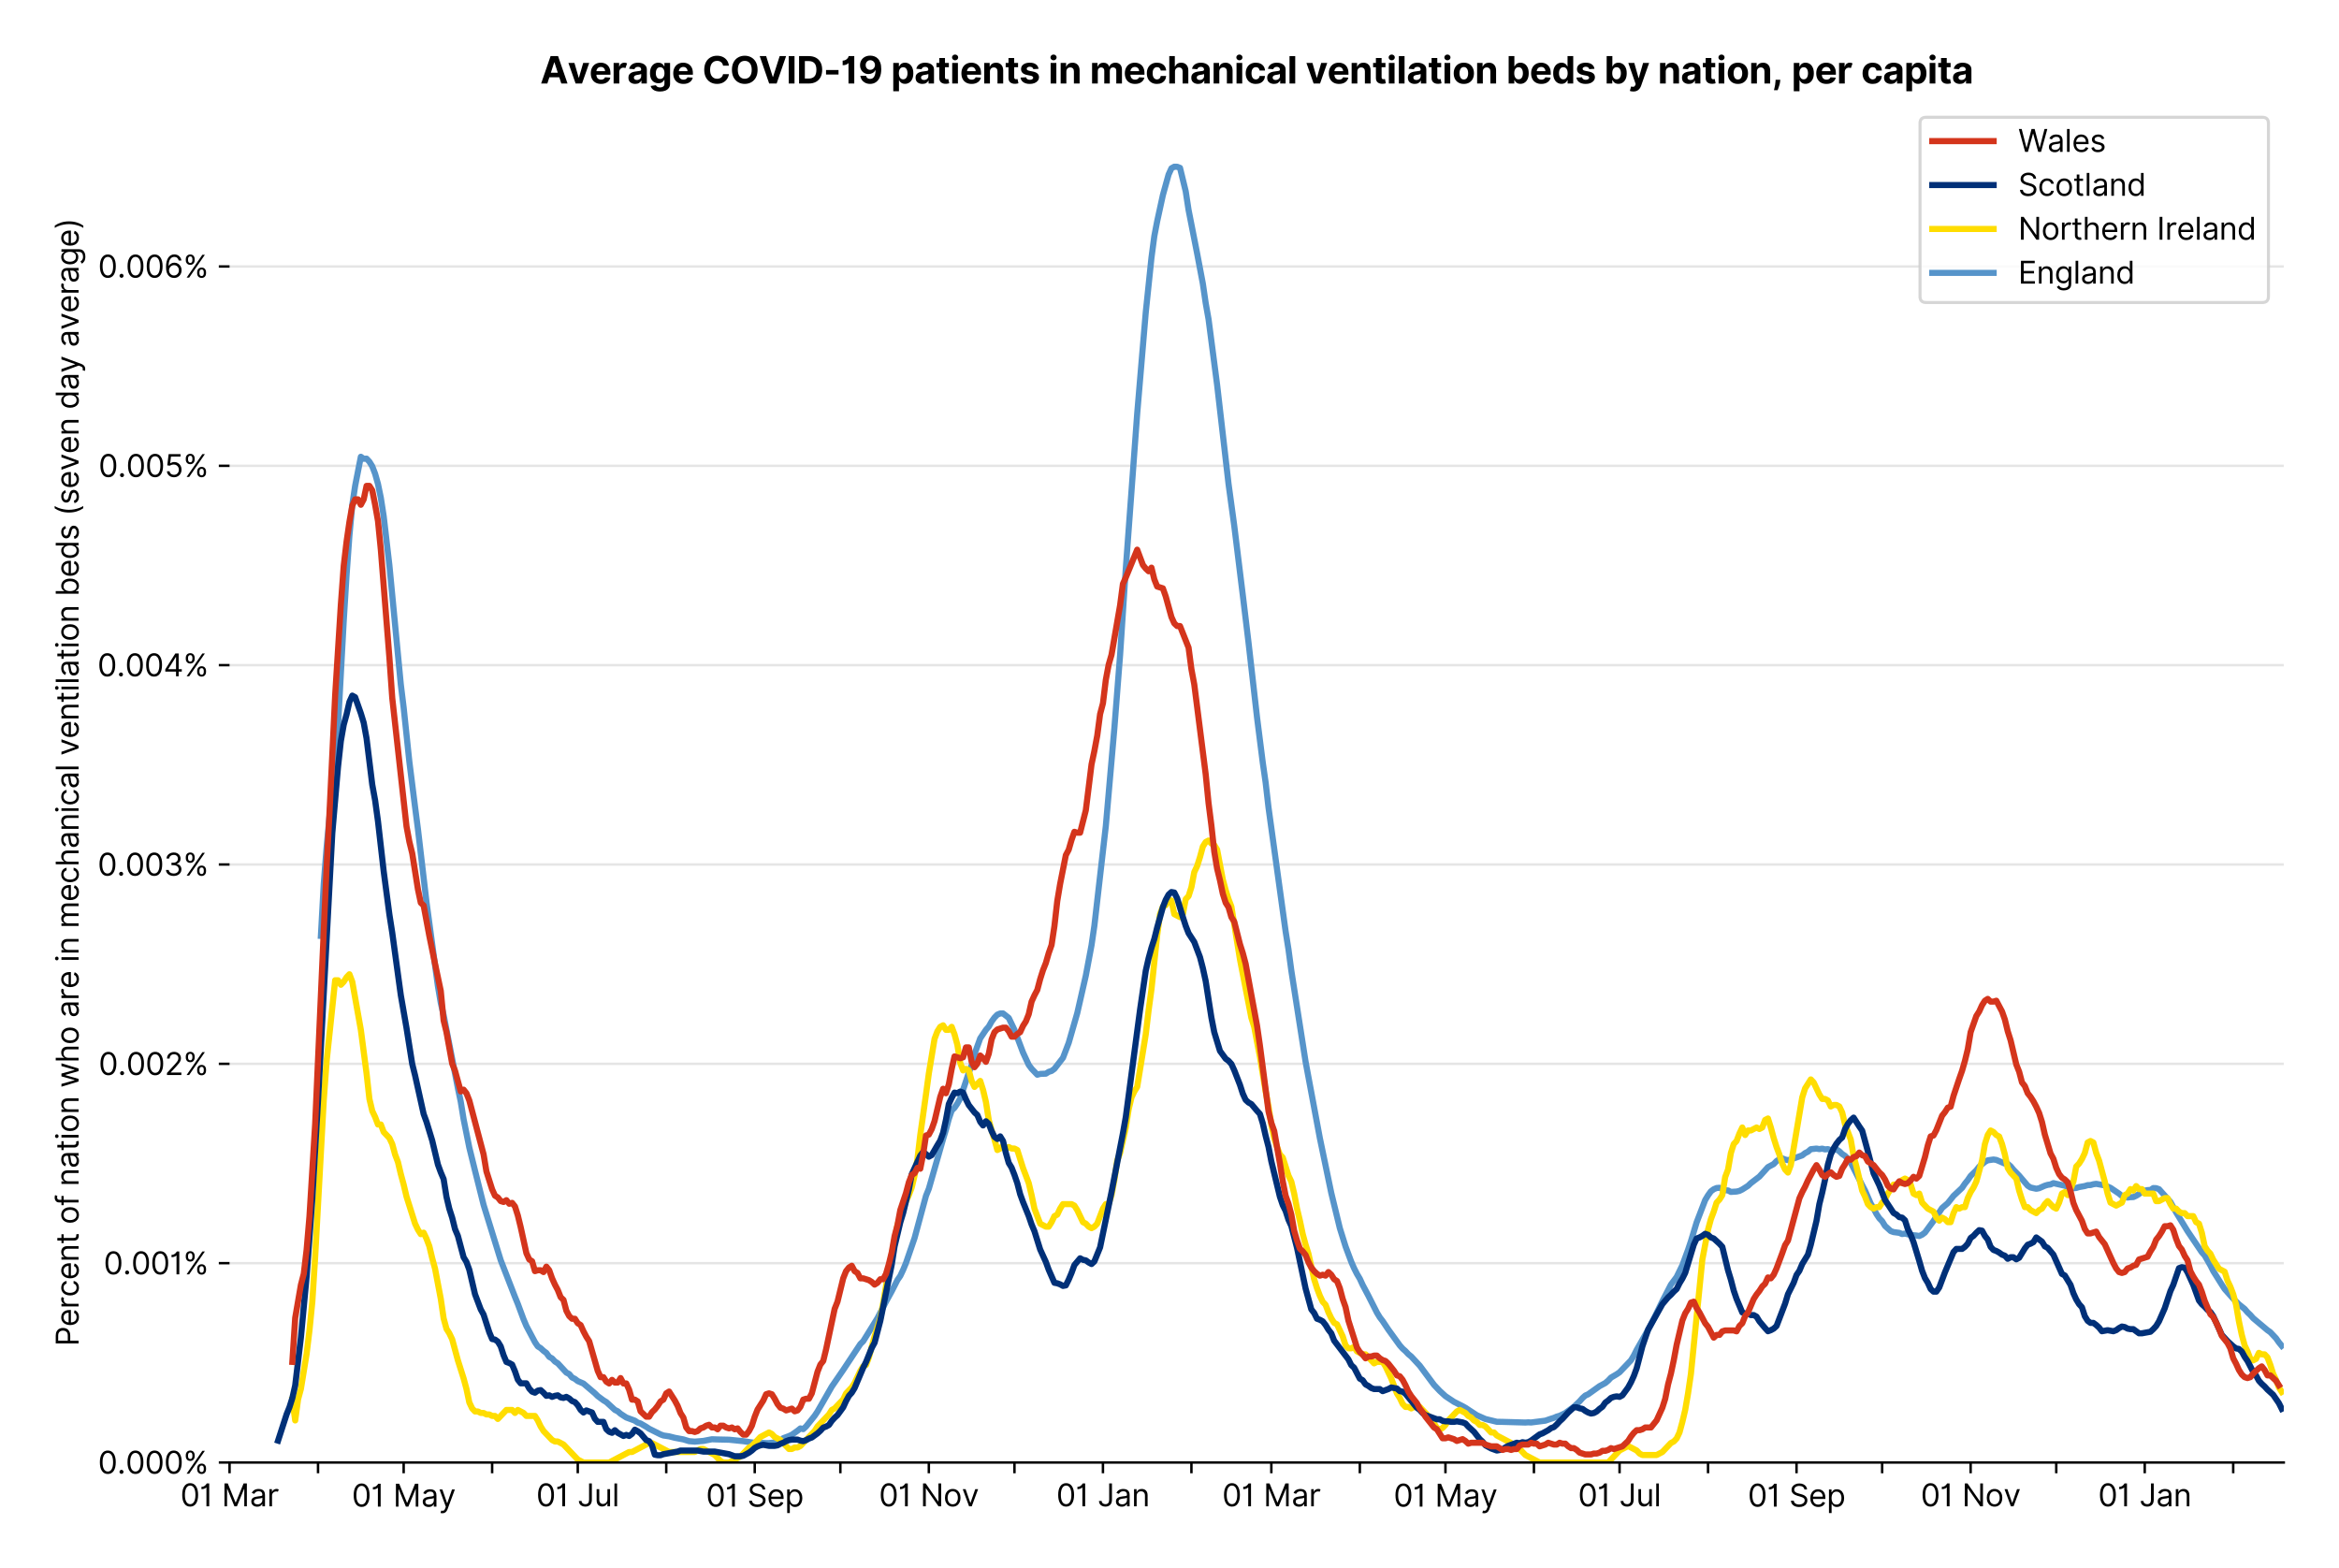 <?xml version="1.0" encoding="utf-8" standalone="no"?>
<!DOCTYPE svg PUBLIC "-//W3C//DTD SVG 1.1//EN"
  "http://www.w3.org/Graphics/SVG/1.1/DTD/svg11.dtd">
<svg xmlns:xlink="http://www.w3.org/1999/xlink" viewBox="0 0 762.425 511.234" xmlns="http://www.w3.org/2000/svg" version="1.1">
 <defs>
  <style type="text/css">*{stroke-linejoin: round; stroke-linecap: butt}</style>
 </defs>
 <g id="figure_1">
  <g id="patch_1">
   <path d="M 0 511.234 
L 762.425 511.234 
L 762.425 0 
L 0 0 
z
" style="fill: #ffffff"/>
  </g>
  <g id="axes_1">
   <g id="patch_2">
    <path d="M 74.825 476.745 
L 744.425 476.745 
L 744.425 33.225 
L 74.825 33.225 
z
" style="fill: #ffffff"/>
   </g>
   <g id="matplotlib.axis_1">
    <g id="xtick_1">
     <g id="line2d_1">
      <defs>
       <path id="mbc6f26601a" d="M 0 0 
L 0 3.5 
" style="stroke: #000000; stroke-width: 0.8"/>
      </defs>
      <g>
       <use xlink:href="#mbc6f26601a" x="74.825" y="476.745" style="stroke: #000000; stroke-width: 0.8"/>
      </g>
     </g>
     <g id="text_1">
      <!-- 01 Mar -->
      <g transform="translate(58.788 491.018)scale(0.1 -0.1)">
       <defs>
        <path id="Inter-Regular-30" d="M 2000 -64 
Q 1230 -64 806 561 
Q 382 1186 382 2327 
Q 382 3459 809 4088 
Q 1236 4718 2000 4718 
Q 2764 4718 3191 4088 
Q 3618 3459 3618 2327 
Q 3618 1186 3194 561 
Q 2771 -64 2000 -64 
z
M 2000 436 
Q 2509 436 2791 927 
Q 3073 1418 3073 2327 
Q 3073 3234 2789 3730 
Q 2505 4227 2000 4227 
Q 1496 4227 1211 3730 
Q 927 3234 927 2327 
Q 927 1418 1210 927 
Q 1493 436 2000 436 
z
" transform="scale(0.016)"/>
        <path id="Inter-Regular-31" d="M 1973 4655 
L 1973 0 
L 1409 0 
L 1409 3836 
L 1373 3836 
Q 1341 3773 1209 3692 
Q 1077 3611 868 3551 
Q 659 3491 391 3491 
L 391 3964 
Q 661 3964 859 4061 
Q 1057 4159 1190 4291 
Q 1323 4423 1392 4529 
Q 1461 4636 1473 4655 
L 1973 4655 
z
" transform="scale(0.016)"/>
        <path id="Inter-Regular-20" transform="scale(0.016)"/>
        <path id="Inter-Regular-4d" d="M 564 4655 
L 1236 4655 
L 2818 791 
L 2873 791 
L 4455 4655 
L 5127 4655 
L 5127 0 
L 4600 0 
L 4600 3536 
L 4555 3536 
L 3100 0 
L 2591 0 
L 1136 3536 
L 1091 3536 
L 1091 0 
L 564 0 
L 564 4655 
z
" transform="scale(0.016)"/>
        <path id="Inter-Regular-61" d="M 1518 -82 
Q 1186 -82 916 44 
Q 646 170 486 410 
Q 327 650 327 991 
Q 327 1291 445 1478 
Q 564 1666 761 1773 
Q 959 1880 1199 1933 
Q 1439 1986 1682 2018 
Q 2000 2059 2199 2080 
Q 2398 2102 2490 2154 
Q 2582 2207 2582 2336 
L 2582 2355 
Q 2582 2691 2399 2877 
Q 2216 3064 1846 3064 
Q 1461 3064 1243 2895 
Q 1025 2727 936 2536 
L 427 2718 
Q 564 3036 792 3214 
Q 1021 3393 1292 3464 
Q 1564 3536 1827 3536 
Q 1996 3536 2215 3496 
Q 2434 3457 2640 3334 
Q 2846 3211 2982 2963 
Q 3118 2716 3118 2300 
L 3118 0 
L 2582 0 
L 2582 473 
L 2555 473 
Q 2500 359 2373 229 
Q 2246 100 2034 9 
Q 1823 -82 1518 -82 
z
M 1600 400 
Q 1918 400 2137 525 
Q 2357 650 2469 847 
Q 2582 1045 2582 1264 
L 2582 1755 
Q 2548 1714 2433 1681 
Q 2318 1648 2169 1624 
Q 2021 1600 1881 1583 
Q 1741 1566 1655 1555 
Q 1446 1527 1265 1467 
Q 1084 1407 974 1287 
Q 864 1168 864 964 
Q 864 684 1072 542 
Q 1280 400 1600 400 
z
" transform="scale(0.016)"/>
        <path id="Inter-Regular-72" d="M 491 0 
L 491 3491 
L 1009 3491 
L 1009 2964 
L 1046 2964 
Q 1139 3223 1389 3384 
Q 1639 3545 1955 3545 
Q 2100 3545 2209 3511 
Q 2318 3477 2400 3418 
L 2218 2964 
Q 2161 2993 2085 3010 
Q 2009 3027 1909 3027 
Q 1527 3027 1277 2794 
Q 1027 2561 1027 2209 
L 1027 0 
L 491 0 
z
" transform="scale(0.016)"/>
       </defs>
       <use xlink:href="#Inter-Regular-30"/>
       <use xlink:href="#Inter-Regular-31" x="62.5"/>
       <use xlink:href="#Inter-Regular-20" x="106.676"/>
       <use xlink:href="#Inter-Regular-4d" x="134.801"/>
       <use xlink:href="#Inter-Regular-61" x="225.994"/>
       <use xlink:href="#Inter-Regular-72" x="282.386"/>
      </g>
     </g>
    </g>
    <g id="xtick_2">
     <g id="line2d_2">
      <g>
       <use xlink:href="#mbc6f26601a" x="103.666" y="476.745" style="stroke: #000000; stroke-width: 0.8"/>
      </g>
     </g>
    </g>
    <g id="xtick_3">
     <g id="line2d_3">
      <g>
       <use xlink:href="#mbc6f26601a" x="131.577" y="476.745" style="stroke: #000000; stroke-width: 0.8"/>
      </g>
     </g>
     <g id="text_2">
      <!-- 01 May -->
      <g transform="translate(114.674 491.117)scale(0.1 -0.1)">
       <defs>
        <path id="Inter-Regular-79" d="M 818 -1355 
Q 682 -1355 575 -1333 
Q 468 -1311 427 -1291 
L 564 -818 
Q 857 -893 1053 -814 
Q 1250 -736 1391 -345 
L 1509 -18 
L 218 3491 
L 800 3491 
L 1764 709 
L 1800 709 
L 2764 3491 
L 3346 3491 
L 1846 -564 
Q 1550 -1355 818 -1355 
z
" transform="scale(0.016)"/>
       </defs>
       <use xlink:href="#Inter-Regular-30"/>
       <use xlink:href="#Inter-Regular-31" x="62.5"/>
       <use xlink:href="#Inter-Regular-20" x="106.676"/>
       <use xlink:href="#Inter-Regular-4d" x="134.801"/>
       <use xlink:href="#Inter-Regular-61" x="225.994"/>
       <use xlink:href="#Inter-Regular-79" x="282.386"/>
      </g>
     </g>
    </g>
    <g id="xtick_4">
     <g id="line2d_4">
      <g>
       <use xlink:href="#mbc6f26601a" x="160.419" y="476.745" style="stroke: #000000; stroke-width: 0.8"/>
      </g>
     </g>
    </g>
    <g id="xtick_5">
     <g id="line2d_5">
      <g>
       <use xlink:href="#mbc6f26601a" x="188.33" y="476.745" style="stroke: #000000; stroke-width: 0.8"/>
      </g>
     </g>
     <g id="text_3">
      <!-- 01 Jul -->
      <g transform="translate(174.786 491.018)scale(0.1 -0.1)">
       <defs>
        <path id="Inter-Regular-4a" d="M 2346 4655 
L 2909 4655 
L 2909 1327 
Q 2909 657 2549 296 
Q 2189 -64 1582 -64 
Q 1200 -64 902 76 
Q 605 216 434 475 
Q 264 734 264 1091 
L 818 1091 
Q 818 795 1034 615 
Q 1250 436 1582 436 
Q 1948 436 2147 664 
Q 2346 893 2346 1327 
L 2346 4655 
z
" transform="scale(0.016)"/>
        <path id="Inter-Regular-75" d="M 2691 1427 
L 2691 3491 
L 3227 3491 
L 3227 0 
L 2691 0 
L 2691 591 
L 2655 591 
Q 2532 325 2273 140 
Q 2014 -45 1618 -45 
Q 1127 -45 809 280 
Q 491 605 491 1273 
L 491 3491 
L 1027 3491 
L 1027 1309 
Q 1027 927 1242 700 
Q 1457 473 1791 473 
Q 1991 473 2199 575 
Q 2407 677 2549 888 
Q 2691 1100 2691 1427 
z
" transform="scale(0.016)"/>
        <path id="Inter-Regular-6c" d="M 1027 4655 
L 1027 0 
L 491 0 
L 491 4655 
L 1027 4655 
z
" transform="scale(0.016)"/>
       </defs>
       <use xlink:href="#Inter-Regular-30"/>
       <use xlink:href="#Inter-Regular-31" x="62.5"/>
       <use xlink:href="#Inter-Regular-20" x="106.676"/>
       <use xlink:href="#Inter-Regular-4a" x="134.801"/>
       <use xlink:href="#Inter-Regular-75" x="189.063"/>
       <use xlink:href="#Inter-Regular-6c" x="247.159"/>
      </g>
     </g>
    </g>
    <g id="xtick_6">
     <g id="line2d_6">
      <g>
       <use xlink:href="#mbc6f26601a" x="217.171" y="476.745" style="stroke: #000000; stroke-width: 0.8"/>
      </g>
     </g>
    </g>
    <g id="xtick_7">
     <g id="line2d_7">
      <g>
       <use xlink:href="#mbc6f26601a" x="246.013" y="476.745" style="stroke: #000000; stroke-width: 0.8"/>
      </g>
     </g>
     <g id="text_4">
      <!-- 01 Sep -->
      <g transform="translate(230.125 491.117)scale(0.1 -0.1)">
       <defs>
        <path id="Inter-Regular-53" d="M 3109 3491 
Q 3068 3836 2777 4027 
Q 2486 4218 2064 4218 
Q 1600 4218 1318 3999 
Q 1036 3780 1036 3445 
Q 1036 3195 1189 3042 
Q 1343 2889 1553 2803 
Q 1764 2718 1936 2673 
L 2409 2545 
Q 2591 2498 2815 2414 
Q 3039 2330 3244 2185 
Q 3450 2041 3584 1816 
Q 3718 1591 3718 1264 
Q 3718 886 3521 581 
Q 3325 277 2949 97 
Q 2573 -82 2036 -82 
Q 1286 -82 845 272 
Q 405 627 364 1200 
L 946 1200 
Q 968 936 1124 764 
Q 1280 593 1519 510 
Q 1759 427 2036 427 
Q 2359 427 2616 533 
Q 2873 639 3023 828 
Q 3173 1018 3173 1273 
Q 3173 1505 3043 1650 
Q 2914 1795 2702 1886 
Q 2491 1977 2246 2045 
L 1673 2209 
Q 1127 2366 809 2657 
Q 491 2948 491 3418 
Q 491 3809 703 4101 
Q 916 4393 1276 4555 
Q 1636 4718 2082 4718 
Q 2532 4718 2882 4558 
Q 3232 4398 3437 4120 
Q 3643 3843 3655 3491 
L 3109 3491 
z
" transform="scale(0.016)"/>
        <path id="Inter-Regular-65" d="M 1955 -73 
Q 1450 -73 1085 151 
Q 721 375 524 778 
Q 327 1182 327 1718 
Q 327 2255 524 2665 
Q 721 3075 1074 3305 
Q 1427 3536 1900 3536 
Q 2173 3536 2439 3445 
Q 2705 3355 2923 3151 
Q 3141 2948 3270 2614 
Q 3400 2280 3400 1791 
L 3400 1564 
L 866 1564 
Q 884 1005 1183 707 
Q 1482 409 1955 409 
Q 2271 409 2498 545 
Q 2725 682 2827 955 
L 3346 809 
Q 3223 414 2854 170 
Q 2486 -73 1955 -73 
z
M 866 2027 
L 2855 2027 
Q 2855 2470 2595 2762 
Q 2336 3055 1900 3055 
Q 1593 3055 1368 2911 
Q 1143 2768 1013 2533 
Q 884 2298 866 2027 
z
" transform="scale(0.016)"/>
        <path id="Inter-Regular-70" d="M 491 -1309 
L 491 3491 
L 1009 3491 
L 1009 2936 
L 1073 2936 
Q 1132 3027 1237 3169 
Q 1343 3311 1542 3423 
Q 1741 3536 2082 3536 
Q 2523 3536 2859 3315 
Q 3196 3095 3384 2690 
Q 3573 2286 3573 1736 
Q 3573 1182 3384 776 
Q 3196 370 2861 148 
Q 2527 -73 2091 -73 
Q 1755 -73 1552 39 
Q 1350 152 1241 296 
Q 1132 441 1073 536 
L 1027 536 
L 1027 -1309 
L 491 -1309 
z
M 1018 1745 
Q 1018 1152 1276 780 
Q 1534 409 2018 409 
Q 2355 409 2581 587 
Q 2807 766 2921 1069 
Q 3036 1373 3036 1745 
Q 3036 2114 2923 2410 
Q 2811 2707 2585 2881 
Q 2359 3055 2018 3055 
Q 1527 3055 1272 2693 
Q 1018 2332 1018 1745 
z
" transform="scale(0.016)"/>
       </defs>
       <use xlink:href="#Inter-Regular-30"/>
       <use xlink:href="#Inter-Regular-31" x="62.5"/>
       <use xlink:href="#Inter-Regular-20" x="106.676"/>
       <use xlink:href="#Inter-Regular-53" x="134.801"/>
       <use xlink:href="#Inter-Regular-65" x="198.58"/>
       <use xlink:href="#Inter-Regular-70" x="256.818"/>
      </g>
     </g>
    </g>
    <g id="xtick_8">
     <g id="line2d_8">
      <g>
       <use xlink:href="#mbc6f26601a" x="273.924" y="476.745" style="stroke: #000000; stroke-width: 0.8"/>
      </g>
     </g>
    </g>
    <g id="xtick_9">
     <g id="line2d_9">
      <g>
       <use xlink:href="#mbc6f26601a" x="302.765" y="476.745" style="stroke: #000000; stroke-width: 0.8"/>
      </g>
     </g>
     <g id="text_5">
      <!-- 01 Nov -->
      <g transform="translate(286.494 491.018)scale(0.1 -0.1)">
       <defs>
        <path id="Inter-Regular-4e" d="M 4255 4655 
L 4255 0 
L 3709 0 
L 1173 3655 
L 1127 3655 
L 1127 0 
L 564 0 
L 564 4655 
L 1109 4655 
L 3655 991 
L 3700 991 
L 3700 4655 
L 4255 4655 
z
" transform="scale(0.016)"/>
        <path id="Inter-Regular-6f" d="M 1909 -73 
Q 1436 -73 1080 152 
Q 725 377 526 781 
Q 327 1186 327 1727 
Q 327 2273 526 2679 
Q 725 3086 1080 3311 
Q 1436 3536 1909 3536 
Q 2382 3536 2737 3311 
Q 3093 3086 3292 2679 
Q 3491 2273 3491 1727 
Q 3491 1186 3292 781 
Q 3093 377 2737 152 
Q 2382 -73 1909 -73 
z
M 1909 409 
Q 2268 409 2500 593 
Q 2732 777 2843 1077 
Q 2955 1377 2955 1727 
Q 2955 2077 2843 2379 
Q 2732 2682 2500 2868 
Q 2268 3055 1909 3055 
Q 1550 3055 1318 2868 
Q 1086 2682 975 2379 
Q 864 2077 864 1727 
Q 864 1377 975 1077 
Q 1086 777 1318 593 
Q 1550 409 1909 409 
z
" transform="scale(0.016)"/>
        <path id="Inter-Regular-76" d="M 3346 3491 
L 2055 0 
L 1509 0 
L 218 3491 
L 800 3491 
L 1764 709 
L 1800 709 
L 2764 3491 
L 3346 3491 
z
" transform="scale(0.016)"/>
       </defs>
       <use xlink:href="#Inter-Regular-30"/>
       <use xlink:href="#Inter-Regular-31" x="62.5"/>
       <use xlink:href="#Inter-Regular-20" x="106.676"/>
       <use xlink:href="#Inter-Regular-4e" x="134.801"/>
       <use xlink:href="#Inter-Regular-6f" x="210.085"/>
       <use xlink:href="#Inter-Regular-76" x="269.744"/>
      </g>
     </g>
    </g>
    <g id="xtick_10">
     <g id="line2d_10">
      <g>
       <use xlink:href="#mbc6f26601a" x="330.676" y="476.745" style="stroke: #000000; stroke-width: 0.8"/>
      </g>
     </g>
    </g>
    <g id="xtick_11">
     <g id="line2d_11">
      <g>
       <use xlink:href="#mbc6f26601a" x="359.518" y="476.745" style="stroke: #000000; stroke-width: 0.8"/>
      </g>
     </g>
     <g id="text_6">
      <!-- 01 Jan -->
      <g transform="translate(344.318 491.018)scale(0.1 -0.1)">
       <defs>
        <path id="Inter-Regular-6e" d="M 1027 2100 
L 1027 0 
L 491 0 
L 491 3491 
L 1009 3491 
L 1009 2945 
L 1055 2945 
Q 1177 3211 1427 3373 
Q 1677 3536 2073 3536 
Q 2602 3536 2928 3211 
Q 3255 2886 3255 2218 
L 3255 0 
L 2718 0 
L 2718 2182 
Q 2718 2593 2504 2824 
Q 2291 3055 1918 3055 
Q 1534 3055 1280 2806 
Q 1027 2557 1027 2100 
z
" transform="scale(0.016)"/>
       </defs>
       <use xlink:href="#Inter-Regular-30"/>
       <use xlink:href="#Inter-Regular-31" x="62.5"/>
       <use xlink:href="#Inter-Regular-20" x="106.676"/>
       <use xlink:href="#Inter-Regular-4a" x="134.801"/>
       <use xlink:href="#Inter-Regular-61" x="189.063"/>
       <use xlink:href="#Inter-Regular-6e" x="245.455"/>
      </g>
     </g>
    </g>
    <g id="xtick_12">
     <g id="line2d_12">
      <g>
       <use xlink:href="#mbc6f26601a" x="388.359" y="476.745" style="stroke: #000000; stroke-width: 0.8"/>
      </g>
     </g>
    </g>
    <g id="xtick_13">
     <g id="line2d_13">
      <g>
       <use xlink:href="#mbc6f26601a" x="414.409" y="476.745" style="stroke: #000000; stroke-width: 0.8"/>
      </g>
     </g>
     <g id="text_7">
      <!-- 01 Mar -->
      <g transform="translate(398.373 491.018)scale(0.1 -0.1)">
       <use xlink:href="#Inter-Regular-30"/>
       <use xlink:href="#Inter-Regular-31" x="62.5"/>
       <use xlink:href="#Inter-Regular-20" x="106.676"/>
       <use xlink:href="#Inter-Regular-4d" x="134.801"/>
       <use xlink:href="#Inter-Regular-61" x="225.994"/>
       <use xlink:href="#Inter-Regular-72" x="282.386"/>
      </g>
     </g>
    </g>
    <g id="xtick_14">
     <g id="line2d_14">
      <g>
       <use xlink:href="#mbc6f26601a" x="443.251" y="476.745" style="stroke: #000000; stroke-width: 0.8"/>
      </g>
     </g>
    </g>
    <g id="xtick_15">
     <g id="line2d_15">
      <g>
       <use xlink:href="#mbc6f26601a" x="471.162" y="476.745" style="stroke: #000000; stroke-width: 0.8"/>
      </g>
     </g>
     <g id="text_8">
      <!-- 01 May -->
      <g transform="translate(454.259 491.117)scale(0.1 -0.1)">
       <use xlink:href="#Inter-Regular-30"/>
       <use xlink:href="#Inter-Regular-31" x="62.5"/>
       <use xlink:href="#Inter-Regular-20" x="106.676"/>
       <use xlink:href="#Inter-Regular-4d" x="134.801"/>
       <use xlink:href="#Inter-Regular-61" x="225.994"/>
       <use xlink:href="#Inter-Regular-79" x="282.386"/>
      </g>
     </g>
    </g>
    <g id="xtick_16">
     <g id="line2d_16">
      <g>
       <use xlink:href="#mbc6f26601a" x="500.003" y="476.745" style="stroke: #000000; stroke-width: 0.8"/>
      </g>
     </g>
    </g>
    <g id="xtick_17">
     <g id="line2d_17">
      <g>
       <use xlink:href="#mbc6f26601a" x="527.914" y="476.745" style="stroke: #000000; stroke-width: 0.8"/>
      </g>
     </g>
     <g id="text_9">
      <!-- 01 Jul -->
      <g transform="translate(514.371 491.018)scale(0.1 -0.1)">
       <use xlink:href="#Inter-Regular-30"/>
       <use xlink:href="#Inter-Regular-31" x="62.5"/>
       <use xlink:href="#Inter-Regular-20" x="106.676"/>
       <use xlink:href="#Inter-Regular-4a" x="134.801"/>
       <use xlink:href="#Inter-Regular-75" x="189.063"/>
       <use xlink:href="#Inter-Regular-6c" x="247.159"/>
      </g>
     </g>
    </g>
    <g id="xtick_18">
     <g id="line2d_18">
      <g>
       <use xlink:href="#mbc6f26601a" x="556.756" y="476.745" style="stroke: #000000; stroke-width: 0.8"/>
      </g>
     </g>
    </g>
    <g id="xtick_19">
     <g id="line2d_19">
      <g>
       <use xlink:href="#mbc6f26601a" x="585.597" y="476.745" style="stroke: #000000; stroke-width: 0.8"/>
      </g>
     </g>
     <g id="text_10">
      <!-- 01 Sep -->
      <g transform="translate(569.71 491.117)scale(0.1 -0.1)">
       <use xlink:href="#Inter-Regular-30"/>
       <use xlink:href="#Inter-Regular-31" x="62.5"/>
       <use xlink:href="#Inter-Regular-20" x="106.676"/>
       <use xlink:href="#Inter-Regular-53" x="134.801"/>
       <use xlink:href="#Inter-Regular-65" x="198.58"/>
       <use xlink:href="#Inter-Regular-70" x="256.818"/>
      </g>
     </g>
    </g>
    <g id="xtick_20">
     <g id="line2d_20">
      <g>
       <use xlink:href="#mbc6f26601a" x="613.508" y="476.745" style="stroke: #000000; stroke-width: 0.8"/>
      </g>
     </g>
    </g>
    <g id="xtick_21">
     <g id="line2d_21">
      <g>
       <use xlink:href="#mbc6f26601a" x="642.35" y="476.745" style="stroke: #000000; stroke-width: 0.8"/>
      </g>
     </g>
     <g id="text_11">
      <!-- 01 Nov -->
      <g transform="translate(626.079 491.018)scale(0.1 -0.1)">
       <use xlink:href="#Inter-Regular-30"/>
       <use xlink:href="#Inter-Regular-31" x="62.5"/>
       <use xlink:href="#Inter-Regular-20" x="106.676"/>
       <use xlink:href="#Inter-Regular-4e" x="134.801"/>
       <use xlink:href="#Inter-Regular-6f" x="210.085"/>
       <use xlink:href="#Inter-Regular-76" x="269.744"/>
      </g>
     </g>
    </g>
    <g id="xtick_22">
     <g id="line2d_22">
      <g>
       <use xlink:href="#mbc6f26601a" x="670.261" y="476.745" style="stroke: #000000; stroke-width: 0.8"/>
      </g>
     </g>
    </g>
    <g id="xtick_23">
     <g id="line2d_23">
      <g>
       <use xlink:href="#mbc6f26601a" x="699.102" y="476.745" style="stroke: #000000; stroke-width: 0.8"/>
      </g>
     </g>
     <g id="text_12">
      <!-- 01 Jan -->
      <g transform="translate(683.903 491.018)scale(0.1 -0.1)">
       <use xlink:href="#Inter-Regular-30"/>
       <use xlink:href="#Inter-Regular-31" x="62.5"/>
       <use xlink:href="#Inter-Regular-20" x="106.676"/>
       <use xlink:href="#Inter-Regular-4a" x="134.801"/>
       <use xlink:href="#Inter-Regular-61" x="189.063"/>
       <use xlink:href="#Inter-Regular-6e" x="245.455"/>
      </g>
     </g>
    </g>
    <g id="xtick_24">
     <g id="line2d_24">
      <g>
       <use xlink:href="#mbc6f26601a" x="727.943" y="476.745" style="stroke: #000000; stroke-width: 0.8"/>
      </g>
     </g>
    </g>
   </g>
   <g id="matplotlib.axis_2">
    <g id="ytick_1">
     <g id="line2d_25">
      <path d="M 74.825 476.745 
L 744.425 476.745 
" clip-path="url(#p9ca25c0c89)" style="fill: none; stroke: #e5e5e5; stroke-width: 0.8; stroke-linecap: square"/>
     </g>
     <g id="line2d_26">
      <defs>
       <path id="ma93c99ebdf" d="M 0 0 
L -3.5 0 
" style="stroke: #000000; stroke-width: 0.8"/>
      </defs>
      <g>
       <use xlink:href="#ma93c99ebdf" x="74.825" y="476.745" style="stroke: #000000; stroke-width: 0.8"/>
      </g>
     </g>
     <g id="text_13">
      <!-- 0.000% -->
      <g transform="translate(31.944 480.382)scale(0.1 -0.1)">
       <defs>
        <path id="Inter-Regular-2e" d="M 882 -36 
Q 714 -36 593 84 
Q 473 205 473 373 
Q 473 541 593 661 
Q 714 782 882 782 
Q 1050 782 1170 661 
Q 1291 541 1291 373 
Q 1291 205 1170 84 
Q 1050 -36 882 -36 
z
" transform="scale(0.016)"/>
        <path id="Inter-Regular-25" d="M 2855 873 
L 2855 1118 
Q 2855 1373 2960 1585 
Q 3066 1798 3269 1926 
Q 3473 2055 3764 2055 
Q 4059 2055 4259 1926 
Q 4459 1798 4561 1585 
Q 4664 1373 4664 1118 
L 4664 873 
Q 4664 618 4560 405 
Q 4457 193 4256 64 
Q 4055 -64 3764 -64 
Q 3468 -64 3266 64 
Q 3064 193 2959 405 
Q 2855 618 2855 873 
z
M 536 3536 
L 536 3782 
Q 536 4036 642 4248 
Q 748 4461 951 4589 
Q 1155 4718 1446 4718 
Q 1741 4718 1941 4589 
Q 2141 4461 2243 4248 
Q 2346 4036 2346 3782 
L 2346 3536 
Q 2346 3282 2242 3069 
Q 2139 2857 1937 2728 
Q 1736 2600 1446 2600 
Q 1150 2600 948 2728 
Q 746 2857 641 3069 
Q 536 3282 536 3536 
z
M 709 0 
L 3909 4655 
L 4427 4655 
L 1227 0 
L 709 0 
z
M 3318 1118 
L 3318 873 
Q 3318 661 3418 494 
Q 3518 327 3764 327 
Q 4002 327 4101 494 
Q 4200 661 4200 873 
L 4200 1118 
Q 4200 1330 4104 1497 
Q 4009 1664 3764 1664 
Q 3525 1664 3421 1497 
Q 3318 1330 3318 1118 
z
M 1000 3782 
L 1000 3536 
Q 1000 3325 1100 3158 
Q 1200 2991 1446 2991 
Q 1684 2991 1783 3158 
Q 1882 3325 1882 3536 
L 1882 3782 
Q 1882 3993 1786 4160 
Q 1691 4327 1446 4327 
Q 1207 4327 1103 4160 
Q 1000 3993 1000 3782 
z
" transform="scale(0.016)"/>
       </defs>
       <use xlink:href="#Inter-Regular-30"/>
       <use xlink:href="#Inter-Regular-2e" x="62.5"/>
       <use xlink:href="#Inter-Regular-30" x="90.057"/>
       <use xlink:href="#Inter-Regular-30" x="152.557"/>
       <use xlink:href="#Inter-Regular-30" x="215.057"/>
       <use xlink:href="#Inter-Regular-25" x="277.557"/>
      </g>
     </g>
    </g>
    <g id="ytick_2">
     <g id="line2d_27">
      <path d="M 74.825 411.765 
L 744.425 411.765 
" clip-path="url(#p9ca25c0c89)" style="fill: none; stroke: #e5e5e5; stroke-width: 0.8; stroke-linecap: square"/>
     </g>
     <g id="line2d_28">
      <g>
       <use xlink:href="#ma93c99ebdf" x="74.825" y="411.765" style="stroke: #000000; stroke-width: 0.8"/>
      </g>
     </g>
     <g id="text_14">
      <!-- 0.001% -->
      <g transform="translate(33.777 415.401)scale(0.1 -0.1)">
       <use xlink:href="#Inter-Regular-30"/>
       <use xlink:href="#Inter-Regular-2e" x="62.5"/>
       <use xlink:href="#Inter-Regular-30" x="90.057"/>
       <use xlink:href="#Inter-Regular-30" x="152.557"/>
       <use xlink:href="#Inter-Regular-31" x="215.057"/>
       <use xlink:href="#Inter-Regular-25" x="259.233"/>
      </g>
     </g>
    </g>
    <g id="ytick_3">
     <g id="line2d_29">
      <path d="M 74.825 346.784 
L 744.425 346.784 
" clip-path="url(#p9ca25c0c89)" style="fill: none; stroke: #e5e5e5; stroke-width: 0.8; stroke-linecap: square"/>
     </g>
     <g id="line2d_30">
      <g>
       <use xlink:href="#ma93c99ebdf" x="74.825" y="346.784" style="stroke: #000000; stroke-width: 0.8"/>
      </g>
     </g>
     <g id="text_15">
      <!-- 0.002% -->
      <g transform="translate(32.142 350.421)scale(0.1 -0.1)">
       <defs>
        <path id="Inter-Regular-32" d="M 482 0 
L 482 409 
L 2018 2091 
Q 2289 2386 2464 2605 
Q 2639 2825 2724 3019 
Q 2809 3214 2809 3427 
Q 2809 3795 2553 4011 
Q 2298 4227 1918 4227 
Q 1514 4227 1275 3985 
Q 1036 3743 1036 3345 
L 500 3345 
Q 500 3755 688 4064 
Q 877 4373 1203 4545 
Q 1530 4718 1936 4718 
Q 2346 4718 2661 4545 
Q 2977 4373 3156 4079 
Q 3336 3786 3336 3427 
Q 3336 3170 3244 2926 
Q 3152 2682 2926 2383 
Q 2700 2084 2300 1655 
L 1255 536 
L 1255 500 
L 3418 500 
L 3418 0 
L 482 0 
z
" transform="scale(0.016)"/>
       </defs>
       <use xlink:href="#Inter-Regular-30"/>
       <use xlink:href="#Inter-Regular-2e" x="62.5"/>
       <use xlink:href="#Inter-Regular-30" x="90.057"/>
       <use xlink:href="#Inter-Regular-30" x="152.557"/>
       <use xlink:href="#Inter-Regular-32" x="215.057"/>
       <use xlink:href="#Inter-Regular-25" x="275.568"/>
      </g>
     </g>
    </g>
    <g id="ytick_4">
     <g id="line2d_31">
      <path d="M 74.825 281.804 
L 744.425 281.804 
" clip-path="url(#p9ca25c0c89)" style="fill: none; stroke: #e5e5e5; stroke-width: 0.8; stroke-linecap: square"/>
     </g>
     <g id="line2d_32">
      <g>
       <use xlink:href="#ma93c99ebdf" x="74.825" y="281.804" style="stroke: #000000; stroke-width: 0.8"/>
      </g>
     </g>
     <g id="text_16">
      <!-- 0.003% -->
      <g transform="translate(31.83 285.441)scale(0.1 -0.1)">
       <defs>
        <path id="Inter-Regular-33" d="M 2055 -64 
Q 1605 -64 1253 90 
Q 902 245 696 521 
Q 491 798 473 1164 
L 1046 1164 
Q 1071 827 1356 631 
Q 1641 436 2046 436 
Q 2493 436 2783 664 
Q 3073 893 3073 1264 
Q 3073 1650 2787 1893 
Q 2502 2136 1973 2136 
L 1600 2136 
L 1600 2636 
L 1973 2636 
Q 2386 2636 2647 2856 
Q 2909 3077 2909 3445 
Q 2909 3798 2679 4012 
Q 2450 4227 2064 4227 
Q 1823 4227 1610 4139 
Q 1398 4052 1264 3887 
Q 1130 3723 1118 3491 
L 573 3491 
Q 586 3857 793 4133 
Q 1000 4409 1335 4563 
Q 1671 4718 2073 4718 
Q 2505 4718 2814 4544 
Q 3123 4370 3289 4086 
Q 3455 3802 3455 3473 
Q 3455 3080 3249 2802 
Q 3043 2525 2691 2418 
L 2691 2382 
Q 3132 2309 3379 2008 
Q 3627 1707 3627 1264 
Q 3627 884 3421 583 
Q 3216 282 2861 109 
Q 2507 -64 2055 -64 
z
" transform="scale(0.016)"/>
       </defs>
       <use xlink:href="#Inter-Regular-30"/>
       <use xlink:href="#Inter-Regular-2e" x="62.5"/>
       <use xlink:href="#Inter-Regular-30" x="90.057"/>
       <use xlink:href="#Inter-Regular-30" x="152.557"/>
       <use xlink:href="#Inter-Regular-33" x="215.057"/>
       <use xlink:href="#Inter-Regular-25" x="278.693"/>
      </g>
     </g>
    </g>
    <g id="ytick_5">
     <g id="line2d_33">
      <path d="M 74.825 216.824 
L 744.425 216.824 
" clip-path="url(#p9ca25c0c89)" style="fill: none; stroke: #e5e5e5; stroke-width: 0.8; stroke-linecap: square"/>
     </g>
     <g id="line2d_34">
      <g>
       <use xlink:href="#ma93c99ebdf" x="74.825" y="216.824" style="stroke: #000000; stroke-width: 0.8"/>
      </g>
     </g>
     <g id="text_17">
      <!-- 0.004% -->
      <g transform="translate(31.773 220.46)scale(0.1 -0.1)">
       <defs>
        <path id="Inter-Regular-34" d="M 373 955 
L 373 1418 
L 2418 4655 
L 3100 4655 
L 3100 1455 
L 3736 1455 
L 3736 955 
L 3100 955 
L 3100 0 
L 2564 0 
L 2564 955 
L 373 955 
z
M 2564 1455 
L 2564 3936 
L 2527 3936 
L 982 1491 
L 982 1455 
L 2564 1455 
z
" transform="scale(0.016)"/>
       </defs>
       <use xlink:href="#Inter-Regular-30"/>
       <use xlink:href="#Inter-Regular-2e" x="62.5"/>
       <use xlink:href="#Inter-Regular-30" x="90.057"/>
       <use xlink:href="#Inter-Regular-30" x="152.557"/>
       <use xlink:href="#Inter-Regular-34" x="215.057"/>
       <use xlink:href="#Inter-Regular-25" x="279.261"/>
      </g>
     </g>
    </g>
    <g id="ytick_6">
     <g id="line2d_35">
      <path d="M 74.825 151.843 
L 744.425 151.843 
" clip-path="url(#p9ca25c0c89)" style="fill: none; stroke: #e5e5e5; stroke-width: 0.8; stroke-linecap: square"/>
     </g>
     <g id="line2d_36">
      <g>
       <use xlink:href="#ma93c99ebdf" x="74.825" y="151.843" style="stroke: #000000; stroke-width: 0.8"/>
      </g>
     </g>
     <g id="text_18">
      <!-- 0.005% -->
      <g transform="translate(32.114 155.48)scale(0.1 -0.1)">
       <defs>
        <path id="Inter-Regular-35" d="M 1936 -64 
Q 1536 -64 1216 95 
Q 896 255 702 532 
Q 509 809 491 1164 
L 1036 1164 
Q 1068 848 1324 642 
Q 1580 436 1936 436 
Q 2223 436 2447 570 
Q 2671 705 2799 940 
Q 2927 1175 2927 1473 
Q 2927 1777 2794 2017 
Q 2661 2257 2429 2395 
Q 2198 2534 1900 2536 
Q 1686 2539 1461 2472 
Q 1236 2405 1091 2300 
L 564 2364 
L 846 4655 
L 3264 4655 
L 3264 4155 
L 1318 4155 
L 1155 2782 
L 1182 2782 
Q 1325 2895 1541 2970 
Q 1757 3045 1991 3045 
Q 2418 3045 2753 2842 
Q 3089 2639 3281 2286 
Q 3473 1934 3473 1482 
Q 3473 1036 3274 687 
Q 3075 339 2727 137 
Q 2380 -64 1936 -64 
z
" transform="scale(0.016)"/>
       </defs>
       <use xlink:href="#Inter-Regular-30"/>
       <use xlink:href="#Inter-Regular-2e" x="62.5"/>
       <use xlink:href="#Inter-Regular-30" x="90.057"/>
       <use xlink:href="#Inter-Regular-30" x="152.557"/>
       <use xlink:href="#Inter-Regular-35" x="215.057"/>
       <use xlink:href="#Inter-Regular-25" x="275.852"/>
      </g>
     </g>
    </g>
    <g id="ytick_7">
     <g id="line2d_37">
      <path d="M 74.825 86.863 
L 744.425 86.863 
" clip-path="url(#p9ca25c0c89)" style="fill: none; stroke: #e5e5e5; stroke-width: 0.8; stroke-linecap: square"/>
     </g>
     <g id="line2d_38">
      <g>
       <use xlink:href="#ma93c99ebdf" x="74.825" y="86.863" style="stroke: #000000; stroke-width: 0.8"/>
      </g>
     </g>
     <g id="text_19">
      <!-- 0.006% -->
      <g transform="translate(31.958 90.5)scale(0.1 -0.1)">
       <defs>
        <path id="Inter-Regular-36" d="M 2027 -64 
Q 1741 -59 1454 45 
Q 1168 150 932 399 
Q 696 648 552 1074 
Q 409 1500 409 2145 
Q 409 3386 861 4056 
Q 1314 4727 2100 4727 
Q 2686 4727 3073 4384 
Q 3461 4041 3546 3491 
L 2991 3491 
Q 2914 3811 2691 4019 
Q 2468 4227 2100 4227 
Q 1559 4227 1249 3755 
Q 939 3284 936 2427 
L 973 2427 
Q 1164 2716 1461 2880 
Q 1759 3045 2118 3045 
Q 2518 3045 2850 2846 
Q 3182 2648 3382 2299 
Q 3582 1950 3582 1500 
Q 3582 1068 3389 710 
Q 3196 352 2847 142 
Q 2498 -68 2027 -64 
z
M 2027 436 
Q 2314 436 2542 579 
Q 2771 723 2903 964 
Q 3036 1205 3036 1500 
Q 3036 1789 2908 2026 
Q 2780 2264 2556 2404 
Q 2332 2545 2046 2545 
Q 1757 2545 1525 2397 
Q 1293 2250 1157 2010 
Q 1021 1770 1018 1491 
Q 1018 1214 1149 973 
Q 1280 732 1508 584 
Q 1736 436 2027 436 
z
" transform="scale(0.016)"/>
       </defs>
       <use xlink:href="#Inter-Regular-30"/>
       <use xlink:href="#Inter-Regular-2e" x="62.5"/>
       <use xlink:href="#Inter-Regular-30" x="90.057"/>
       <use xlink:href="#Inter-Regular-30" x="152.557"/>
       <use xlink:href="#Inter-Regular-36" x="215.057"/>
       <use xlink:href="#Inter-Regular-25" x="277.415"/>
      </g>
     </g>
    </g>
    <g id="text_20">
     <!-- Percent of nation who are in mechanical ventilation beds (seven day average) -->
     <g transform="translate(25.614 438.816)rotate(-90)scale(0.1 -0.1)">
      <defs>
       <path id="Inter-Regular-50" d="M 564 0 
L 564 4655 
L 2136 4655 
Q 2684 4655 3033 4458 
Q 3382 4261 3550 3927 
Q 3718 3593 3718 3182 
Q 3718 2770 3551 2434 
Q 3384 2098 3036 1899 
Q 2689 1700 2146 1700 
L 1127 1700 
L 1127 0 
L 564 0 
z
M 1127 2200 
L 2127 2200 
Q 2689 2200 2926 2482 
Q 3164 2764 3164 3182 
Q 3164 3602 2925 3878 
Q 2686 4155 2118 4155 
L 1127 4155 
L 1127 2200 
z
" transform="scale(0.016)"/>
       <path id="Inter-Regular-63" d="M 1909 -73 
Q 1418 -73 1063 159 
Q 709 391 518 798 
Q 327 1205 327 1727 
Q 327 2259 524 2667 
Q 721 3075 1074 3305 
Q 1427 3536 1900 3536 
Q 2268 3536 2563 3400 
Q 2859 3264 3047 3018 
Q 3236 2773 3282 2445 
L 2746 2445 
Q 2684 2684 2474 2869 
Q 2264 3055 1909 3055 
Q 1439 3055 1151 2697 
Q 864 2339 864 1745 
Q 864 1139 1148 774 
Q 1432 409 1909 409 
Q 2223 409 2447 570 
Q 2671 732 2746 1018 
L 3282 1018 
Q 3236 709 3058 462 
Q 2880 216 2588 71 
Q 2296 -73 1909 -73 
z
" transform="scale(0.016)"/>
       <path id="Inter-Regular-74" d="M 2009 3491 
L 2009 3036 
L 1264 3036 
L 1264 1000 
Q 1264 773 1331 660 
Q 1398 548 1503 510 
Q 1609 473 1727 473 
Q 1816 473 1873 483 
Q 1930 493 1964 500 
L 2073 18 
Q 2018 -2 1920 -23 
Q 1823 -45 1673 -45 
Q 1446 -45 1228 52 
Q 1011 150 869 350 
Q 727 550 727 855 
L 727 3036 
L 200 3036 
L 200 3491 
L 727 3491 
L 727 4327 
L 1264 4327 
L 1264 3491 
L 2009 3491 
z
" transform="scale(0.016)"/>
       <path id="Inter-Regular-66" d="M 2046 3491 
L 2046 3036 
L 1264 3036 
L 1264 0 
L 727 0 
L 727 3036 
L 164 3036 
L 164 3491 
L 727 3491 
L 727 3973 
Q 727 4273 868 4473 
Q 1009 4673 1234 4773 
Q 1459 4873 1709 4873 
Q 1907 4873 2032 4841 
Q 2157 4809 2218 4782 
L 2064 4318 
Q 2023 4332 1951 4352 
Q 1880 4373 1764 4373 
Q 1498 4373 1381 4239 
Q 1264 4105 1264 3845 
L 1264 3491 
L 2046 3491 
z
" transform="scale(0.016)"/>
       <path id="Inter-Regular-69" d="M 491 0 
L 491 3491 
L 1027 3491 
L 1027 0 
L 491 0 
z
M 764 4073 
Q 607 4073 494 4179 
Q 382 4286 382 4436 
Q 382 4586 494 4693 
Q 607 4800 764 4800 
Q 921 4800 1033 4693 
Q 1146 4586 1146 4436 
Q 1146 4286 1033 4179 
Q 921 4073 764 4073 
z
" transform="scale(0.016)"/>
       <path id="Inter-Regular-77" d="M 1282 0 
L 218 3491 
L 782 3491 
L 1536 818 
L 1573 818 
L 2318 3491 
L 2891 3491 
L 3627 827 
L 3664 827 
L 4418 3491 
L 4982 3491 
L 3918 0 
L 3391 0 
L 2627 2682 
L 2573 2682 
L 1809 0 
L 1282 0 
z
" transform="scale(0.016)"/>
       <path id="Inter-Regular-68" d="M 1027 2100 
L 1027 0 
L 491 0 
L 491 4655 
L 1027 4655 
L 1027 2945 
L 1073 2945 
Q 1196 3216 1442 3376 
Q 1689 3536 2100 3536 
Q 2636 3536 2963 3213 
Q 3291 2891 3291 2218 
L 3291 0 
L 2755 0 
L 2755 2182 
Q 2755 2598 2540 2826 
Q 2325 3055 1946 3055 
Q 1548 3055 1287 2806 
Q 1027 2557 1027 2100 
z
" transform="scale(0.016)"/>
       <path id="Inter-Regular-6d" d="M 491 0 
L 491 3491 
L 1009 3491 
L 1009 2945 
L 1055 2945 
Q 1164 3225 1407 3380 
Q 1650 3536 1991 3536 
Q 2336 3536 2567 3380 
Q 2798 3225 2927 2945 
L 2964 2945 
Q 3098 3216 3366 3376 
Q 3634 3536 4009 3536 
Q 4477 3536 4775 3244 
Q 5073 2952 5073 2336 
L 5073 0 
L 4536 0 
L 4536 2336 
Q 4536 2723 4325 2889 
Q 4114 3055 3827 3055 
Q 3459 3055 3257 2833 
Q 3055 2611 3055 2273 
L 3055 0 
L 2509 0 
L 2509 2391 
Q 2509 2689 2316 2872 
Q 2123 3055 1818 3055 
Q 1609 3055 1428 2943 
Q 1248 2832 1137 2635 
Q 1027 2439 1027 2182 
L 1027 0 
L 491 0 
z
" transform="scale(0.016)"/>
       <path id="Inter-Regular-62" d="M 564 0 
L 564 4655 
L 1100 4655 
L 1100 2936 
L 1146 2936 
Q 1205 3027 1310 3169 
Q 1416 3311 1615 3423 
Q 1814 3536 2155 3536 
Q 2596 3536 2932 3315 
Q 3268 3095 3457 2690 
Q 3646 2286 3646 1736 
Q 3646 1182 3457 776 
Q 3268 370 2934 148 
Q 2600 -73 2164 -73 
Q 1827 -73 1625 39 
Q 1423 152 1314 296 
Q 1205 441 1146 536 
L 1082 536 
L 1082 0 
L 564 0 
z
M 1091 1745 
Q 1091 1152 1349 780 
Q 1607 409 2091 409 
Q 2427 409 2653 587 
Q 2880 766 2994 1069 
Q 3109 1373 3109 1745 
Q 3109 2114 2996 2410 
Q 2884 2707 2658 2881 
Q 2432 3055 2091 3055 
Q 1600 3055 1345 2693 
Q 1091 2332 1091 1745 
z
" transform="scale(0.016)"/>
       <path id="Inter-Regular-64" d="M 1809 -73 
Q 1373 -73 1039 148 
Q 705 370 516 776 
Q 327 1182 327 1736 
Q 327 2286 516 2690 
Q 705 3095 1041 3315 
Q 1377 3536 1818 3536 
Q 2159 3536 2358 3423 
Q 2557 3311 2662 3169 
Q 2768 3027 2827 2936 
L 2873 2936 
L 2873 4655 
L 3409 4655 
L 3409 0 
L 2891 0 
L 2891 536 
L 2827 536 
Q 2768 441 2659 296 
Q 2550 152 2348 39 
Q 2146 -73 1809 -73 
z
M 1882 409 
Q 2366 409 2624 780 
Q 2882 1152 2882 1745 
Q 2882 2332 2627 2693 
Q 2373 3055 1882 3055 
Q 1541 3055 1315 2881 
Q 1089 2707 976 2410 
Q 864 2114 864 1745 
Q 864 1373 978 1069 
Q 1093 766 1319 587 
Q 1546 409 1882 409 
z
" transform="scale(0.016)"/>
       <path id="Inter-Regular-73" d="M 2964 2709 
L 2482 2573 
Q 2411 2755 2245 2914 
Q 2080 3073 1727 3073 
Q 1407 3073 1194 2926 
Q 982 2780 982 2555 
Q 982 2355 1127 2239 
Q 1273 2123 1582 2045 
L 2100 1918 
Q 3027 1691 3027 973 
Q 3027 673 2855 436 
Q 2684 200 2377 63 
Q 2071 -73 1664 -73 
Q 1130 -73 780 159 
Q 430 391 336 836 
L 846 964 
Q 989 400 1655 400 
Q 2030 400 2251 560 
Q 2473 720 2473 945 
Q 2473 1316 1955 1436 
L 1373 1573 
Q 893 1686 669 1926 
Q 446 2166 446 2527 
Q 446 2823 613 3050 
Q 780 3277 1069 3406 
Q 1359 3536 1727 3536 
Q 2246 3536 2542 3309 
Q 2839 3082 2964 2709 
z
" transform="scale(0.016)"/>
       <path id="Inter-Regular-28" d="M 682 1964 
Q 682 2823 906 3544 
Q 1130 4266 1546 4873 
L 2018 4873 
Q 1800 4573 1623 4095 
Q 1446 3618 1341 3061 
Q 1236 2505 1236 1964 
Q 1236 1423 1341 866 
Q 1446 309 1623 -168 
Q 1800 -645 2018 -945 
L 1546 -945 
Q 1130 -339 906 383 
Q 682 1105 682 1964 
z
" transform="scale(0.016)"/>
       <path id="Inter-Regular-67" d="M 1900 -1382 
Q 1316 -1382 976 -1169 
Q 636 -957 473 -682 
L 900 -382 
Q 973 -477 1084 -601 
Q 1196 -725 1390 -817 
Q 1584 -909 1900 -909 
Q 2323 -909 2598 -704 
Q 2873 -500 2873 -64 
L 2873 645 
L 2827 645 
Q 2768 550 2660 410 
Q 2552 270 2351 162 
Q 2150 55 1809 55 
Q 1386 55 1051 255 
Q 716 455 521 836 
Q 327 1218 327 1764 
Q 327 2300 516 2699 
Q 705 3098 1041 3317 
Q 1377 3536 1818 3536 
Q 2159 3536 2360 3423 
Q 2561 3311 2669 3169 
Q 2777 3027 2836 2936 
L 2891 2936 
L 2891 3491 
L 3409 3491 
L 3409 -100 
Q 3409 -550 3205 -833 
Q 3002 -1116 2660 -1249 
Q 2318 -1382 1900 -1382 
z
M 1882 536 
Q 2366 536 2624 864 
Q 2882 1193 2882 1773 
Q 2882 2339 2627 2697 
Q 2373 3055 1882 3055 
Q 1541 3055 1315 2882 
Q 1089 2709 976 2418 
Q 864 2127 864 1773 
Q 864 1227 1120 881 
Q 1377 536 1882 536 
z
" transform="scale(0.016)"/>
       <path id="Inter-Regular-29" d="M 1638 1940 
Q 1638 1081 1414 359 
Q 1191 -362 775 -969 
L 302 -969 
Q 520 -669 697 -191 
Q 875 286 979 842 
Q 1084 1399 1084 1940 
Q 1084 2481 979 3038 
Q 875 3595 697 4072 
Q 520 4549 302 4849 
L 775 4849 
Q 1191 4243 1414 3521 
Q 1638 2799 1638 1940 
z
" transform="scale(0.016)"/>
      </defs>
      <use xlink:href="#Inter-Regular-50"/>
      <use xlink:href="#Inter-Regular-65" x="63.494"/>
      <use xlink:href="#Inter-Regular-72" x="121.733"/>
      <use xlink:href="#Inter-Regular-63" x="160.085"/>
      <use xlink:href="#Inter-Regular-65" x="215.909"/>
      <use xlink:href="#Inter-Regular-6e" x="274.148"/>
      <use xlink:href="#Inter-Regular-74" x="332.671"/>
      <use xlink:href="#Inter-Regular-20" x="369.034"/>
      <use xlink:href="#Inter-Regular-6f" x="397.159"/>
      <use xlink:href="#Inter-Regular-66" x="456.818"/>
      <use xlink:href="#Inter-Regular-20" x="492.898"/>
      <use xlink:href="#Inter-Regular-6e" x="521.023"/>
      <use xlink:href="#Inter-Regular-61" x="579.546"/>
      <use xlink:href="#Inter-Regular-74" x="635.938"/>
      <use xlink:href="#Inter-Regular-69" x="672.301"/>
      <use xlink:href="#Inter-Regular-6f" x="696.023"/>
      <use xlink:href="#Inter-Regular-6e" x="755.682"/>
      <use xlink:href="#Inter-Regular-20" x="814.205"/>
      <use xlink:href="#Inter-Regular-77" x="842.33"/>
      <use xlink:href="#Inter-Regular-68" x="923.58"/>
      <use xlink:href="#Inter-Regular-6f" x="982.671"/>
      <use xlink:href="#Inter-Regular-20" x="1042.33"/>
      <use xlink:href="#Inter-Regular-61" x="1070.455"/>
      <use xlink:href="#Inter-Regular-72" x="1126.847"/>
      <use xlink:href="#Inter-Regular-65" x="1165.199"/>
      <use xlink:href="#Inter-Regular-20" x="1223.438"/>
      <use xlink:href="#Inter-Regular-69" x="1251.563"/>
      <use xlink:href="#Inter-Regular-6e" x="1275.284"/>
      <use xlink:href="#Inter-Regular-20" x="1333.807"/>
      <use xlink:href="#Inter-Regular-6d" x="1361.932"/>
      <use xlink:href="#Inter-Regular-65" x="1448.864"/>
      <use xlink:href="#Inter-Regular-63" x="1507.103"/>
      <use xlink:href="#Inter-Regular-68" x="1562.926"/>
      <use xlink:href="#Inter-Regular-61" x="1622.017"/>
      <use xlink:href="#Inter-Regular-6e" x="1678.409"/>
      <use xlink:href="#Inter-Regular-69" x="1736.932"/>
      <use xlink:href="#Inter-Regular-63" x="1760.654"/>
      <use xlink:href="#Inter-Regular-61" x="1816.478"/>
      <use xlink:href="#Inter-Regular-6c" x="1872.87"/>
      <use xlink:href="#Inter-Regular-20" x="1896.591"/>
      <use xlink:href="#Inter-Regular-76" x="1924.716"/>
      <use xlink:href="#Inter-Regular-65" x="1980.398"/>
      <use xlink:href="#Inter-Regular-6e" x="2038.637"/>
      <use xlink:href="#Inter-Regular-74" x="2097.159"/>
      <use xlink:href="#Inter-Regular-69" x="2133.523"/>
      <use xlink:href="#Inter-Regular-6c" x="2157.245"/>
      <use xlink:href="#Inter-Regular-61" x="2180.966"/>
      <use xlink:href="#Inter-Regular-74" x="2237.358"/>
      <use xlink:href="#Inter-Regular-69" x="2273.722"/>
      <use xlink:href="#Inter-Regular-6f" x="2297.444"/>
      <use xlink:href="#Inter-Regular-6e" x="2357.103"/>
      <use xlink:href="#Inter-Regular-20" x="2415.625"/>
      <use xlink:href="#Inter-Regular-62" x="2443.75"/>
      <use xlink:href="#Inter-Regular-65" x="2505.824"/>
      <use xlink:href="#Inter-Regular-64" x="2564.063"/>
      <use xlink:href="#Inter-Regular-73" x="2626.137"/>
      <use xlink:href="#Inter-Regular-20" x="2678.41"/>
      <use xlink:href="#Inter-Regular-28" x="2706.535"/>
      <use xlink:href="#Inter-Regular-73" x="2742.756"/>
      <use xlink:href="#Inter-Regular-65" x="2795.029"/>
      <use xlink:href="#Inter-Regular-76" x="2853.267"/>
      <use xlink:href="#Inter-Regular-65" x="2908.949"/>
      <use xlink:href="#Inter-Regular-6e" x="2967.188"/>
      <use xlink:href="#Inter-Regular-20" x="3025.711"/>
      <use xlink:href="#Inter-Regular-64" x="3053.836"/>
      <use xlink:href="#Inter-Regular-61" x="3115.91"/>
      <use xlink:href="#Inter-Regular-79" x="3172.302"/>
      <use xlink:href="#Inter-Regular-20" x="3227.983"/>
      <use xlink:href="#Inter-Regular-61" x="3256.108"/>
      <use xlink:href="#Inter-Regular-76" x="3312.501"/>
      <use xlink:href="#Inter-Regular-65" x="3368.182"/>
      <use xlink:href="#Inter-Regular-72" x="3426.421"/>
      <use xlink:href="#Inter-Regular-61" x="3464.773"/>
      <use xlink:href="#Inter-Regular-67" x="3521.165"/>
      <use xlink:href="#Inter-Regular-65" x="3582.103"/>
      <use xlink:href="#Inter-Regular-29" x="3640.341"/>
     </g>
    </g>
   </g>
   <g id="line2d_39">
    <path d="M 104.597 305.073 
L 105.527 288.182 
L 106.458 276.346 
L 110.179 236.654 
L 112.04 202.444 
L 112.97 187.424 
L 113.9 174.555 
L 114.831 164.574 
L 115.761 158.386 
L 117.622 148.897 
L 118.552 149.554 
L 119.483 149.505 
L 120.413 150.506 
L 121.343 152.016 
L 122.274 154.446 
L 123.204 157.745 
L 124.135 162.26 
L 125.065 168.268 
L 126.926 184.256 
L 130.647 223.111 
L 131.577 230.662 
L 133.438 248.309 
L 135.299 263.099 
L 136.229 270.24 
L 139.02 294.075 
L 141.812 314.693 
L 142.742 321.456 
L 143.672 326.889 
L 144.603 330.927 
L 149.254 354.713 
L 150.185 359.113 
L 151.115 364.825 
L 152.976 374.083 
L 154.837 381.618 
L 157.628 392.748 
L 163.21 410.788 
L 167.862 422.755 
L 168.792 425.037 
L 170.653 430.043 
L 171.583 432.243 
L 174.374 437.512 
L 175.305 438.891 
L 176.235 439.466 
L 177.166 440.336 
L 178.096 441.025 
L 179.026 442.306 
L 179.957 442.814 
L 180.887 443.816 
L 181.817 444.407 
L 184.608 447.427 
L 185.539 447.903 
L 186.469 449.019 
L 187.4 449.479 
L 188.33 450.201 
L 190.191 451.006 
L 193.912 454.174 
L 194.843 455.093 
L 196.703 456.472 
L 197.634 457.03 
L 200.425 459.591 
L 201.355 460.051 
L 202.285 460.855 
L 204.146 462.07 
L 206.937 463.104 
L 207.868 463.744 
L 208.798 464.023 
L 210.659 465.107 
L 211.589 465.73 
L 215.311 467.585 
L 216.241 467.93 
L 218.102 468.209 
L 219.962 468.685 
L 222.754 469.21 
L 224.614 469.785 
L 226.475 469.933 
L 229.266 469.703 
L 232.057 469.161 
L 233.918 469.227 
L 237.639 469.309 
L 242.291 469.785 
L 246.013 470.343 
L 246.943 470.277 
L 249.734 470.409 
L 250.665 470.409 
L 253.456 470.113 
L 254.386 470.048 
L 255.316 468.816 
L 257.177 468.127 
L 258.108 467.7 
L 259.968 466.387 
L 260.899 465.632 
L 261.829 465.862 
L 262.759 464.992 
L 265.55 461.512 
L 266.481 460.116 
L 271.133 451.991 
L 274.854 446.574 
L 280.436 438.136 
L 281.367 437.217 
L 285.088 431.192 
L 286.019 429.682 
L 288.81 424.298 
L 290.67 420.916 
L 292.531 417.256 
L 293.462 415.91 
L 294.392 413.94 
L 295.322 411.691 
L 298.113 403.565 
L 301.835 389.809 
L 302.765 387.495 
L 307.417 371.293 
L 308.347 368.223 
L 309.278 364.727 
L 310.208 362.018 
L 311.139 361.099 
L 312.069 359.72 
L 312.999 358.046 
L 315.79 349.674 
L 316.721 347.211 
L 317.651 343.633 
L 319.512 338.478 
L 321.373 335.704 
L 322.303 334.637 
L 323.233 332.979 
L 324.164 331.699 
L 325.094 330.747 
L 326.024 330.369 
L 326.955 330.353 
L 328.816 331.814 
L 330.676 335.721 
L 333.467 343.108 
L 335.328 347.129 
L 336.258 348.377 
L 338.119 350.33 
L 339.05 350.068 
L 340.91 349.986 
L 341.841 349.395 
L 342.771 349.099 
L 343.701 348.426 
L 345.562 346.013 
L 346.493 344.815 
L 348.353 339.956 
L 351.144 330.254 
L 353.935 318.025 
L 355.796 308.126 
L 356.727 301.741 
L 360.448 269.337 
L 363.239 237.425 
L 365.1 213.607 
L 366.961 185.422 
L 370.682 134.846 
L 373.473 101.818 
L 375.334 84.008 
L 376.264 76.982 
L 377.195 72.123 
L 379.055 63.603 
L 380.916 56.889 
L 381.847 54.854 
L 382.777 54.345 
L 383.707 54.361 
L 384.638 54.723 
L 386.498 62.372 
L 387.429 68.446 
L 390.22 82.629 
L 392.081 92.461 
L 393.011 98.814 
L 393.941 104.051 
L 396.732 125.44 
L 400.454 157.729 
L 402.315 171.354 
L 405.106 194.007 
L 406.966 209.421 
L 409.758 233.962 
L 411.618 248.621 
L 412.549 255.105 
L 413.479 263.181 
L 419.061 303.596 
L 419.992 309.456 
L 420.922 316.383 
L 425.574 346.128 
L 430.226 371.014 
L 433.947 388.89 
L 436.738 400.364 
L 438.599 406.323 
L 440.46 411.313 
L 441.39 413.431 
L 442.32 415.269 
L 443.251 416.845 
L 444.181 418.864 
L 446.042 422.377 
L 448.833 427.893 
L 449.763 429.42 
L 450.694 430.634 
L 452.555 433.425 
L 456.276 438.563 
L 457.206 439.613 
L 458.137 440.434 
L 459.067 441.419 
L 459.997 442.174 
L 462.789 445.178 
L 467.44 451.433 
L 469.301 453.402 
L 471.162 455.11 
L 473.953 456.964 
L 476.744 458.376 
L 477.674 458.902 
L 479.535 460.116 
L 481.396 461.331 
L 484.187 462.562 
L 487.908 463.465 
L 489.769 463.498 
L 497.212 463.711 
L 498.143 463.646 
L 499.073 463.695 
L 503.725 463.104 
L 505.585 462.464 
L 506.516 462.185 
L 507.446 461.774 
L 508.377 461.512 
L 510.237 460.609 
L 513.028 458.573 
L 514.889 456.8 
L 515.82 455.75 
L 516.75 454.913 
L 517.68 454.502 
L 521.402 451.843 
L 523.262 450.842 
L 524.193 450.054 
L 525.123 449.069 
L 526.984 447.969 
L 527.914 447.329 
L 531.636 443.422 
L 532.566 441.879 
L 533.497 440.024 
L 537.218 433.491 
L 539.079 429.879 
L 541.87 424.167 
L 543.731 420.555 
L 544.661 418.75 
L 546.522 416.254 
L 548.382 412.446 
L 550.243 407.39 
L 551.174 404.616 
L 553.034 398.46 
L 555.825 391.188 
L 556.756 389.645 
L 557.686 388.348 
L 558.616 387.659 
L 559.547 387.265 
L 560.477 387.183 
L 561.408 387.511 
L 562.338 387.987 
L 563.268 388.053 
L 564.199 388.529 
L 566.059 388.414 
L 566.99 388.201 
L 567.92 387.741 
L 569.781 386.559 
L 570.711 385.673 
L 573.502 383.539 
L 576.293 380.453 
L 578.154 379.451 
L 579.085 378.483 
L 580.015 377.875 
L 580.945 377.596 
L 581.876 377.974 
L 582.806 378.187 
L 583.736 377.957 
L 587.458 376.628 
L 588.388 375.889 
L 589.319 375.429 
L 590.249 374.609 
L 592.11 374.412 
L 593.04 374.576 
L 593.97 374.428 
L 594.901 374.674 
L 595.831 374.576 
L 596.762 374.953 
L 597.692 374.904 
L 598.622 374.674 
L 599.553 375.298 
L 600.483 376.185 
L 601.413 376.775 
L 602.344 377.76 
L 603.274 378.992 
L 606.996 386.329 
L 607.926 388.069 
L 609.787 392.354 
L 610.717 393.88 
L 611.647 395.719 
L 612.578 397.114 
L 613.508 398.083 
L 614.439 399.609 
L 616.299 401.3 
L 617.23 401.628 
L 619.09 401.875 
L 620.021 402.269 
L 620.951 402.121 
L 622.812 402.58 
L 624.673 402.745 
L 625.603 402.909 
L 626.533 402.482 
L 627.464 401.792 
L 629.324 399.248 
L 630.255 398.001 
L 633.046 393.782 
L 634.907 392.189 
L 636.767 389.842 
L 639.559 387.216 
L 640.489 385.837 
L 641.419 384.688 
L 642.35 383.325 
L 644.21 381.503 
L 645.141 380.305 
L 647.001 378.745 
L 647.932 378.236 
L 649.793 377.974 
L 650.723 378.105 
L 653.514 379.303 
L 654.444 379.386 
L 655.375 380.173 
L 656.305 381.306 
L 658.166 383.227 
L 660.957 386.51 
L 661.887 387.101 
L 663.748 387.511 
L 664.678 387.331 
L 666.539 386.51 
L 667.47 386.231 
L 668.4 386.099 
L 669.33 385.673 
L 671.191 386.099 
L 673.052 386.51 
L 673.982 386.887 
L 674.913 386.887 
L 675.843 387.331 
L 676.773 387.248 
L 677.704 386.953 
L 679.564 386.625 
L 680.495 386.329 
L 681.425 386.296 
L 682.355 386.034 
L 683.286 385.902 
L 686.077 386.411 
L 687.938 387.199 
L 690.729 389.087 
L 691.659 389.859 
L 692.59 390.22 
L 693.52 390.367 
L 694.45 390.236 
L 695.381 390.22 
L 696.311 389.793 
L 697.241 389.218 
L 698.172 388.447 
L 699.102 388.118 
L 700.032 387.938 
L 700.963 387.921 
L 701.893 387.281 
L 702.824 387.314 
L 703.754 387.642 
L 707.475 391.796 
L 709.336 395.21 
L 713.058 401.316 
L 717.709 408.211 
L 718.64 409.245 
L 720.501 412.479 
L 721.431 414.334 
L 724.222 418.766 
L 725.152 420.194 
L 727.943 423.329 
L 729.804 425.184 
L 731.665 426.678 
L 732.595 427.762 
L 733.526 428.648 
L 734.456 429.699 
L 739.108 433.605 
L 740.038 434.262 
L 741.899 436.232 
L 742.829 437.562 
L 743.76 438.694 
L 743.76 438.694 
" clip-path="url(#p9ca25c0c89)" style="fill: none; stroke: #5694ca; stroke-width: 2; stroke-linecap: square"/>
   </g>
   <g id="line2d_40">
    <path d="M 95.293 456.176 
L 96.223 463.033 
L 97.154 456.176 
L 98.084 452.748 
L 99.945 441.321 
L 100.875 433.649 
L 101.806 424.344 
L 102.736 409.652 
L 105.527 358.72 
L 106.458 345.987 
L 109.249 319.541 
L 110.179 319.541 
L 111.109 321.01 
L 112.04 320.031 
L 112.97 318.562 
L 113.9 317.582 
L 114.831 320.031 
L 117.622 335.702 
L 119.483 349.905 
L 120.413 358.23 
L 121.343 362.148 
L 122.274 364.107 
L 123.204 366.555 
L 124.135 366.555 
L 125.065 369.004 
L 126.926 370.963 
L 127.856 372.922 
L 128.786 376.35 
L 129.717 378.799 
L 130.647 382.717 
L 131.577 386.145 
L 132.508 390.063 
L 135.299 398.878 
L 136.229 400.837 
L 137.16 402.306 
L 138.09 401.816 
L 139.02 403.775 
L 139.951 406.224 
L 140.881 410.142 
L 141.812 413.57 
L 143.672 423.364 
L 144.603 429.731 
L 145.533 433.159 
L 146.463 434.628 
L 147.394 436.587 
L 149.254 443.443 
L 151.115 449.32 
L 152.046 452.748 
L 152.976 457.156 
L 153.906 459.115 
L 154.837 460.094 
L 155.767 460.094 
L 156.697 460.584 
L 157.628 460.584 
L 158.558 461.074 
L 159.489 461.074 
L 160.419 461.563 
L 161.349 461.563 
L 162.28 462.543 
L 165.071 459.604 
L 166.931 459.604 
L 167.862 460.584 
L 168.792 459.604 
L 170.653 460.584 
L 171.583 461.563 
L 174.374 461.563 
L 175.305 463.033 
L 176.235 464.991 
L 177.166 466.461 
L 179.957 469.399 
L 180.887 469.889 
L 181.817 469.889 
L 183.678 470.868 
L 188.33 475.766 
L 190.191 476.745 
L 198.564 476.745 
L 205.077 473.317 
L 206.007 473.317 
L 211.589 470.378 
L 212.519 470.378 
L 218.102 473.317 
L 226.475 473.317 
L 228.336 472.337 
L 229.266 472.337 
L 232.988 474.296 
L 234.848 476.255 
L 235.779 476.745 
L 237.639 476.745 
L 241.361 474.786 
L 244.152 471.848 
L 245.082 471.358 
L 247.873 468.42 
L 250.665 466.95 
L 251.595 467.44 
L 252.525 468.42 
L 254.386 469.399 
L 257.177 472.337 
L 258.108 472.337 
L 259.038 471.848 
L 259.968 471.848 
L 260.899 471.358 
L 265.55 466.461 
L 266.481 464.991 
L 270.202 461.074 
L 271.133 459.604 
L 272.063 459.115 
L 274.854 456.176 
L 275.785 454.217 
L 277.645 452.258 
L 278.576 450.789 
L 280.436 446.871 
L 281.367 445.402 
L 282.297 444.912 
L 283.227 442.464 
L 285.088 435.608 
L 286.949 429.731 
L 287.879 424.833 
L 289.74 413.57 
L 292.531 399.367 
L 293.462 396.429 
L 295.322 391.532 
L 296.253 389.573 
L 297.183 387.124 
L 298.113 383.206 
L 299.044 377.819 
L 299.974 369.984 
L 301.835 356.761 
L 302.765 349.905 
L 304.626 338.641 
L 305.556 336.192 
L 306.487 334.723 
L 307.417 334.233 
L 308.347 335.702 
L 309.278 335.702 
L 310.208 334.723 
L 311.139 337.172 
L 312.069 340.6 
L 312.999 346.476 
L 313.93 348.925 
L 314.86 348.435 
L 315.79 348.925 
L 316.721 352.353 
L 317.651 354.312 
L 319.512 352.353 
L 320.442 355.292 
L 321.373 359.209 
L 322.303 365.086 
L 323.233 368.514 
L 324.164 371.453 
L 325.094 374.881 
L 326.024 374.391 
L 326.955 373.412 
L 327.885 374.391 
L 328.816 373.901 
L 329.746 374.391 
L 330.676 374.391 
L 331.607 374.881 
L 333.467 380.758 
L 335.328 385.655 
L 336.258 389.573 
L 337.189 393.98 
L 339.05 398.878 
L 340.91 399.857 
L 341.841 399.857 
L 342.771 398.388 
L 343.701 396.429 
L 344.632 395.939 
L 345.562 393.98 
L 346.493 392.511 
L 349.284 392.511 
L 350.214 393.001 
L 351.144 394.47 
L 353.005 398.388 
L 353.935 398.878 
L 354.866 399.857 
L 355.796 400.347 
L 356.727 399.857 
L 357.657 398.878 
L 359.518 393.98 
L 360.448 392.511 
L 361.378 392.511 
L 362.309 389.573 
L 363.239 384.675 
L 364.17 378.309 
L 365.1 375.86 
L 366.961 367.535 
L 367.891 361.658 
L 368.821 357.74 
L 369.752 355.781 
L 370.682 354.312 
L 373.473 337.172 
L 374.404 329.336 
L 375.334 322.48 
L 377.195 304.849 
L 378.125 297.993 
L 379.055 295.544 
L 379.986 295.055 
L 380.916 293.096 
L 381.847 293.585 
L 382.777 297.993 
L 384.638 298.973 
L 385.568 297.993 
L 386.498 293.096 
L 387.429 292.116 
L 388.359 289.178 
L 389.289 284.281 
L 390.22 282.322 
L 391.15 279.383 
L 392.081 275.955 
L 393.011 274.486 
L 393.941 273.996 
L 394.872 274.976 
L 395.802 275.465 
L 396.732 276.935 
L 398.593 286.729 
L 399.524 290.157 
L 400.454 293.096 
L 401.384 295.544 
L 404.175 312.685 
L 407.897 331.785 
L 408.827 334.723 
L 410.688 344.518 
L 412.549 355.781 
L 413.479 360.679 
L 414.409 366.555 
L 415.34 370.963 
L 416.27 373.901 
L 417.201 376.35 
L 418.131 377.33 
L 419.992 383.206 
L 420.922 385.165 
L 421.852 389.083 
L 422.783 393.98 
L 423.713 397.898 
L 424.643 402.306 
L 425.574 405.734 
L 426.504 408.672 
L 428.365 416.998 
L 429.295 419.936 
L 430.226 422.385 
L 431.156 424.344 
L 432.086 425.323 
L 433.017 427.772 
L 433.947 429.731 
L 434.878 431.2 
L 435.808 431.69 
L 437.669 435.608 
L 438.599 438.546 
L 439.529 439.525 
L 440.46 439.525 
L 441.39 439.036 
L 442.32 440.505 
L 444.181 441.484 
L 445.112 441.484 
L 447.903 444.423 
L 448.833 443.933 
L 450.694 443.933 
L 451.624 445.402 
L 453.485 449.32 
L 455.346 454.217 
L 456.276 455.687 
L 457.206 457.645 
L 458.137 458.625 
L 459.067 458.625 
L 459.997 459.115 
L 461.858 458.135 
L 462.789 458.625 
L 466.51 462.543 
L 468.371 465.481 
L 469.301 465.971 
L 470.231 465.481 
L 471.162 464.502 
L 472.092 463.033 
L 474.883 460.094 
L 475.814 459.604 
L 477.674 460.584 
L 478.605 461.563 
L 479.535 462.053 
L 480.466 463.033 
L 481.396 463.522 
L 482.326 464.502 
L 483.257 464.502 
L 484.187 464.991 
L 486.048 466.95 
L 486.978 466.95 
L 487.908 467.93 
L 492.56 470.378 
L 493.491 471.358 
L 495.351 472.337 
L 497.212 474.296 
L 501.864 476.745 
L 524.193 476.745 
L 527.914 472.827 
L 530.705 471.358 
L 533.497 472.827 
L 534.427 473.807 
L 535.357 474.296 
L 540.009 474.296 
L 541.87 473.317 
L 544.661 470.378 
L 545.591 469.889 
L 546.522 468.909 
L 547.452 466.95 
L 548.382 463.522 
L 549.313 459.604 
L 550.243 454.217 
L 551.174 447.851 
L 554.895 410.631 
L 556.756 400.837 
L 557.686 397.409 
L 558.616 394.96 
L 559.547 392.021 
L 560.477 391.042 
L 561.408 389.573 
L 562.338 383.696 
L 563.268 381.247 
L 564.199 375.86 
L 565.129 372.922 
L 566.059 371.942 
L 566.99 369.494 
L 567.92 367.535 
L 568.851 369.984 
L 569.781 368.514 
L 570.711 368.514 
L 572.572 367.535 
L 573.502 368.025 
L 574.433 367.535 
L 575.363 365.086 
L 576.293 364.597 
L 577.224 367.535 
L 578.154 370.963 
L 579.085 373.901 
L 580.015 376.35 
L 580.945 379.288 
L 581.876 381.247 
L 582.806 382.227 
L 583.736 379.778 
L 587.458 357.74 
L 588.388 354.802 
L 590.249 351.863 
L 591.179 352.843 
L 593.04 356.761 
L 593.97 358.23 
L 594.901 358.23 
L 595.831 358.72 
L 596.762 360.679 
L 597.692 360.189 
L 598.622 360.189 
L 599.553 360.679 
L 600.483 362.638 
L 601.413 366.555 
L 603.274 371.453 
L 604.205 376.84 
L 605.135 380.268 
L 606.996 388.104 
L 607.926 390.063 
L 608.856 392.511 
L 609.787 393.491 
L 610.717 393.98 
L 611.647 393.491 
L 612.578 393.491 
L 613.508 392.021 
L 614.439 391.042 
L 615.369 389.083 
L 617.23 386.145 
L 618.16 386.145 
L 619.09 385.655 
L 620.021 384.675 
L 620.951 384.186 
L 621.882 384.675 
L 622.812 386.145 
L 623.742 389.083 
L 624.673 389.573 
L 625.603 389.083 
L 626.533 392.021 
L 628.394 393.98 
L 630.255 394.96 
L 631.185 396.919 
L 632.116 397.898 
L 633.046 396.919 
L 633.976 397.409 
L 634.907 398.388 
L 635.837 398.388 
L 636.767 395.45 
L 637.698 393.491 
L 638.628 393.98 
L 639.559 393.491 
L 640.489 393.491 
L 641.419 390.552 
L 642.35 388.593 
L 643.28 387.124 
L 644.21 385.165 
L 646.071 378.309 
L 647.001 372.922 
L 647.932 369.984 
L 648.862 368.514 
L 649.793 369.004 
L 650.723 369.984 
L 651.653 370.473 
L 652.584 372.922 
L 653.514 376.35 
L 654.444 380.758 
L 655.375 382.227 
L 657.236 384.186 
L 658.166 388.104 
L 659.096 391.042 
L 660.027 393.491 
L 660.957 393.491 
L 661.887 394.47 
L 663.748 395.45 
L 664.678 394.47 
L 665.609 393.98 
L 666.539 392.511 
L 667.47 391.532 
L 669.33 393.491 
L 670.261 393.98 
L 671.191 392.021 
L 672.121 389.083 
L 673.052 388.593 
L 673.982 389.573 
L 674.913 387.614 
L 675.843 385.165 
L 676.773 380.268 
L 677.704 379.288 
L 678.634 377.819 
L 679.564 375.86 
L 680.495 372.432 
L 681.425 371.942 
L 682.355 372.432 
L 683.286 375.86 
L 684.216 378.309 
L 686.077 385.165 
L 687.007 389.083 
L 687.938 392.021 
L 689.798 393.001 
L 691.659 392.021 
L 692.59 389.573 
L 693.52 389.083 
L 694.45 387.614 
L 695.381 388.104 
L 696.311 386.634 
L 697.241 387.614 
L 698.172 387.614 
L 699.102 389.083 
L 701.893 389.083 
L 702.824 391.532 
L 703.754 391.532 
L 705.615 390.552 
L 706.545 390.552 
L 707.475 392.511 
L 708.406 393.98 
L 709.336 393.98 
L 710.267 394.96 
L 711.197 395.45 
L 712.127 395.45 
L 713.058 396.429 
L 714.918 396.429 
L 715.849 398.388 
L 716.779 398.878 
L 717.709 401.816 
L 718.64 406.224 
L 719.57 407.693 
L 720.501 408.672 
L 721.431 410.631 
L 723.292 413.57 
L 725.152 414.549 
L 726.083 417.488 
L 727.013 419.446 
L 727.943 421.895 
L 728.874 425.323 
L 729.804 430.71 
L 730.735 435.118 
L 731.665 438.546 
L 732.595 440.505 
L 733.526 442.954 
L 734.456 443.443 
L 735.386 442.954 
L 736.317 440.995 
L 737.247 441.484 
L 738.178 441.484 
L 739.108 442.464 
L 740.038 444.912 
L 740.969 447.851 
L 741.899 449.81 
L 742.829 452.258 
L 743.76 453.728 
L 743.76 453.728 
" clip-path="url(#p9ca25c0c89)" style="fill: none; stroke: #ffdd00; stroke-width: 2; stroke-linecap: square"/>
   </g>
   <g id="line2d_41">
    <path d="M 90.641 469.612 
L 93.432 460.993 
L 94.363 458.675 
L 95.293 455.743 
L 96.223 451.61 
L 98.084 435.986 
L 99.945 416.116 
L 101.806 390.641 
L 103.666 358.713 
L 108.318 271.59 
L 110.179 250.022 
L 111.109 241.53 
L 112.04 236.266 
L 112.97 232.869 
L 113.9 228.793 
L 114.831 226.755 
L 115.761 227.265 
L 117.622 232.529 
L 118.552 235.586 
L 119.483 240.681 
L 121.343 255.796 
L 122.274 260.891 
L 123.204 267.684 
L 125.065 283.988 
L 126.926 298.084 
L 127.856 304.028 
L 130.647 324.407 
L 132.508 335.107 
L 134.369 346.825 
L 135.299 350.561 
L 138.09 363.129 
L 139.02 365.676 
L 140.881 371.79 
L 142.742 379.602 
L 143.672 382.15 
L 144.603 384.357 
L 145.533 390.132 
L 146.463 394.038 
L 147.394 396.925 
L 148.324 400.661 
L 149.254 402.869 
L 151.115 409.832 
L 152.046 411.36 
L 152.976 413.908 
L 154.837 421.89 
L 156.697 426.815 
L 157.628 428.513 
L 159.489 434.288 
L 160.419 436.495 
L 161.349 436.665 
L 162.28 437.344 
L 163.21 438.873 
L 164.14 441.76 
L 165.071 443.968 
L 166.001 444.307 
L 166.931 444.817 
L 167.862 447.025 
L 168.792 449.742 
L 169.723 450.931 
L 171.583 450.931 
L 172.514 452.629 
L 173.444 453.648 
L 174.374 453.988 
L 175.305 453.308 
L 176.235 453.139 
L 177.166 453.988 
L 178.096 455.007 
L 179.026 454.837 
L 179.957 455.346 
L 180.887 455.007 
L 181.817 454.837 
L 182.748 455.516 
L 183.678 455.686 
L 184.608 455.346 
L 185.539 455.856 
L 186.469 456.705 
L 187.4 457.045 
L 188.33 458.064 
L 189.26 459.592 
L 190.191 460.441 
L 191.121 459.762 
L 192.982 460.441 
L 193.912 462.479 
L 194.843 463.498 
L 196.703 463.498 
L 197.634 465.876 
L 198.564 466.725 
L 199.494 467.065 
L 200.425 466.216 
L 201.355 467.065 
L 203.216 468.084 
L 204.146 467.744 
L 205.077 468.084 
L 206.007 467.404 
L 206.937 466.046 
L 207.868 466.555 
L 208.798 467.235 
L 210.659 469.442 
L 211.589 469.782 
L 212.519 471.141 
L 213.45 474.198 
L 214.38 474.367 
L 215.311 474.367 
L 216.241 474.028 
L 220.893 473.179 
L 221.823 472.839 
L 227.405 472.839 
L 229.266 473.179 
L 232.988 473.179 
L 237.639 474.028 
L 239.5 474.707 
L 241.361 474.707 
L 242.291 474.537 
L 244.152 473.518 
L 245.082 472.839 
L 246.013 471.99 
L 246.943 471.48 
L 247.873 471.141 
L 248.804 470.971 
L 250.665 471.31 
L 252.525 471.31 
L 253.456 471.141 
L 254.386 470.631 
L 255.316 470.291 
L 256.247 469.782 
L 257.177 469.442 
L 258.108 469.272 
L 259.968 469.272 
L 260.899 469.612 
L 261.829 469.782 
L 262.759 469.442 
L 263.69 468.933 
L 264.62 468.593 
L 266.481 467.235 
L 267.411 466.385 
L 268.342 465.366 
L 269.272 465.027 
L 270.202 464.517 
L 271.133 463.159 
L 272.063 462.14 
L 272.993 461.29 
L 274.854 458.743 
L 275.785 456.705 
L 276.715 455.007 
L 277.645 453.988 
L 278.576 452.459 
L 281.367 445.836 
L 282.297 443.968 
L 284.158 439.382 
L 285.088 437.684 
L 286.949 430.551 
L 290.67 412.21 
L 291.601 406.266 
L 293.462 398.453 
L 294.392 395.396 
L 296.253 387.754 
L 297.183 382.829 
L 299.974 376.715 
L 300.904 375.526 
L 301.835 376.206 
L 302.765 377.055 
L 303.696 376.545 
L 305.556 373.319 
L 306.487 371.79 
L 307.417 369.243 
L 308.347 364.997 
L 309.278 359.902 
L 310.208 357.864 
L 311.139 356.166 
L 312.069 356.336 
L 312.999 355.826 
L 313.93 356.166 
L 314.86 358.373 
L 315.79 360.242 
L 317.651 362.619 
L 318.581 363.468 
L 319.512 365.676 
L 320.442 366.865 
L 321.373 365.506 
L 322.303 366.356 
L 323.233 368.733 
L 324.164 370.601 
L 325.094 371.281 
L 326.024 370.431 
L 326.955 371.96 
L 327.885 375.866 
L 328.816 379.093 
L 329.746 380.621 
L 330.676 382.999 
L 331.607 385.716 
L 332.537 389.283 
L 333.467 391.83 
L 335.328 396.415 
L 336.258 399.133 
L 337.189 401.34 
L 339.05 407.285 
L 340.91 411.36 
L 341.841 413.908 
L 343.701 418.154 
L 344.632 418.323 
L 345.562 418.663 
L 346.493 419.173 
L 347.423 419.003 
L 348.353 417.135 
L 349.284 414.927 
L 350.214 412.379 
L 352.075 410.172 
L 353.005 410.681 
L 353.935 410.851 
L 354.866 411.53 
L 355.796 412.04 
L 356.727 411.191 
L 358.587 406.605 
L 362.309 388.603 
L 366.03 369.412 
L 366.961 364.148 
L 371.612 329.163 
L 373.473 316.425 
L 374.404 312.35 
L 375.334 308.953 
L 376.264 306.066 
L 377.195 302.33 
L 379.055 295.706 
L 379.986 293.329 
L 380.916 291.63 
L 381.847 290.781 
L 382.777 290.951 
L 383.707 292.819 
L 385.568 298.933 
L 386.498 301.82 
L 387.429 304.198 
L 389.289 307.085 
L 391.15 312.01 
L 392.081 315.576 
L 393.011 319.822 
L 394.872 331.71 
L 395.802 336.465 
L 397.663 342.579 
L 399.524 345.127 
L 400.454 345.806 
L 401.384 346.825 
L 402.315 348.863 
L 404.175 353.618 
L 405.106 356.505 
L 406.036 358.543 
L 406.966 359.392 
L 407.897 359.902 
L 409.758 362.11 
L 410.688 363.129 
L 411.618 366.186 
L 412.549 370.262 
L 413.479 373.828 
L 414.409 378.583 
L 417.201 390.132 
L 418.131 392.849 
L 419.061 394.717 
L 419.992 397.604 
L 420.922 399.642 
L 422.783 406.775 
L 425.574 420.022 
L 427.435 426.815 
L 428.365 428.004 
L 429.295 429.872 
L 430.226 430.212 
L 431.156 430.721 
L 432.086 431.91 
L 433.017 433.438 
L 433.947 434.627 
L 434.878 437.005 
L 439.529 443.119 
L 440.46 444.987 
L 441.39 445.836 
L 443.251 449.402 
L 444.181 449.912 
L 445.112 451.271 
L 446.042 451.78 
L 446.972 452.459 
L 447.903 452.799 
L 449.763 452.799 
L 450.694 453.478 
L 452.555 452.799 
L 453.485 452.289 
L 455.346 452.629 
L 456.276 453.478 
L 457.206 453.648 
L 458.137 454.327 
L 461.858 458.913 
L 462.789 459.592 
L 463.719 460.611 
L 464.649 461.29 
L 468.371 462.649 
L 469.301 462.649 
L 470.231 463.159 
L 471.162 463.328 
L 472.092 463.328 
L 473.023 463.498 
L 473.953 463.498 
L 474.883 463.328 
L 476.744 463.668 
L 477.674 464.008 
L 478.605 465.027 
L 480.466 466.725 
L 482.326 469.103 
L 483.257 469.952 
L 484.187 471.141 
L 486.048 472.16 
L 487.908 472.839 
L 489.769 472.499 
L 490.7 471.82 
L 491.63 471.31 
L 494.421 470.291 
L 495.351 470.461 
L 496.282 470.122 
L 497.212 470.291 
L 498.143 470.122 
L 499.073 469.612 
L 501.864 467.574 
L 502.794 467.235 
L 504.655 466.216 
L 505.585 465.536 
L 506.516 465.197 
L 507.446 464.347 
L 508.377 463.328 
L 509.307 462.479 
L 511.168 460.441 
L 513.028 458.743 
L 513.959 458.743 
L 514.889 459.083 
L 515.82 459.253 
L 516.75 459.932 
L 517.68 460.441 
L 518.611 460.781 
L 519.541 460.611 
L 520.471 460.102 
L 521.402 459.253 
L 522.332 458.573 
L 523.262 457.215 
L 524.193 456.535 
L 525.123 455.686 
L 526.054 455.346 
L 526.984 455.177 
L 527.914 455.346 
L 528.845 454.837 
L 530.705 452.289 
L 531.636 450.591 
L 532.566 448.553 
L 533.497 446.006 
L 535.357 438.873 
L 537.218 433.438 
L 541.87 425.117 
L 543.731 422.909 
L 544.661 422.06 
L 545.591 421.041 
L 546.522 420.192 
L 547.452 418.323 
L 548.382 416.795 
L 549.313 414.927 
L 552.104 405.756 
L 553.034 403.718 
L 553.965 403.378 
L 554.895 402.869 
L 555.825 402.19 
L 556.756 402.529 
L 557.686 403.378 
L 558.616 403.718 
L 560.477 405.416 
L 561.408 406.435 
L 563.268 414.078 
L 564.199 417.135 
L 565.129 420.701 
L 566.059 423.418 
L 567.92 427.834 
L 568.851 428.174 
L 569.781 428.174 
L 570.711 428.683 
L 571.642 428.683 
L 572.572 429.193 
L 573.502 430.721 
L 575.363 432.929 
L 576.293 433.948 
L 577.224 433.608 
L 578.154 433.099 
L 579.085 432.25 
L 581.876 424.947 
L 582.806 421.89 
L 584.667 418.154 
L 585.597 415.606 
L 586.528 414.248 
L 587.458 412.04 
L 589.319 408.983 
L 590.249 405.756 
L 592.11 397.944 
L 593.04 392.509 
L 593.97 388.773 
L 594.901 384.527 
L 595.831 379.602 
L 596.762 376.375 
L 597.692 374.338 
L 598.622 372.809 
L 599.553 371.62 
L 600.483 370.771 
L 601.413 368.054 
L 602.344 366.356 
L 603.274 365.167 
L 604.205 364.318 
L 606.065 367.205 
L 606.996 368.563 
L 608.856 375.356 
L 610.717 382.489 
L 612.578 386.395 
L 614.439 391.151 
L 617.23 395.396 
L 618.16 395.906 
L 619.09 396.755 
L 620.021 396.925 
L 620.951 397.774 
L 621.882 400.661 
L 622.812 402.529 
L 623.742 404.907 
L 625.603 411.021 
L 626.533 414.248 
L 627.464 416.625 
L 628.394 418.154 
L 629.324 420.192 
L 630.255 421.041 
L 631.185 421.041 
L 632.116 419.682 
L 633.976 414.757 
L 636.767 408.134 
L 637.698 407.115 
L 639.559 407.115 
L 640.489 406.435 
L 641.419 405.416 
L 642.35 403.548 
L 643.28 402.869 
L 644.21 401.85 
L 645.141 401.001 
L 646.071 401.171 
L 647.001 402.869 
L 647.932 404.058 
L 648.862 406.435 
L 649.793 407.454 
L 650.723 407.794 
L 651.653 408.304 
L 652.584 408.983 
L 653.514 409.322 
L 654.444 410.341 
L 655.375 409.832 
L 656.305 409.832 
L 657.236 410.511 
L 658.166 410.002 
L 660.027 406.945 
L 660.957 405.756 
L 661.887 405.416 
L 662.818 404.907 
L 663.748 403.378 
L 665.609 404.737 
L 666.539 406.266 
L 667.47 406.775 
L 669.33 408.983 
L 672.121 415.267 
L 673.052 415.776 
L 674.913 418.833 
L 675.843 421.55 
L 676.773 423.588 
L 677.704 425.117 
L 678.634 426.136 
L 679.564 429.023 
L 680.495 430.551 
L 681.425 431.231 
L 682.355 431.231 
L 683.286 431.91 
L 684.216 432.759 
L 685.147 433.948 
L 687.007 433.608 
L 688.868 433.948 
L 689.798 433.608 
L 690.729 432.929 
L 691.659 432.419 
L 692.59 432.589 
L 693.52 433.099 
L 694.45 433.269 
L 695.381 433.269 
L 697.241 434.627 
L 698.172 434.627 
L 700.963 434.118 
L 701.893 433.269 
L 702.824 432.25 
L 703.754 430.721 
L 705.615 426.475 
L 707.475 420.871 
L 708.406 418.833 
L 710.267 413.398 
L 711.197 413.059 
L 712.127 413.229 
L 713.058 414.757 
L 714.918 418.833 
L 716.779 423.928 
L 717.709 425.117 
L 718.64 425.966 
L 719.57 426.985 
L 720.501 427.664 
L 721.431 429.023 
L 724.222 435.137 
L 726.083 437.175 
L 727.943 438.873 
L 728.874 439.552 
L 729.804 439.722 
L 730.735 440.571 
L 731.665 442.27 
L 732.595 443.628 
L 734.456 447.195 
L 735.386 448.383 
L 736.317 450.082 
L 737.247 451.101 
L 738.178 451.95 
L 739.108 452.969 
L 740.969 454.667 
L 742.829 457.384 
L 743.76 459.253 
L 743.76 459.253 
" clip-path="url(#p9ca25c0c89)" style="fill: none; stroke: #003078; stroke-width: 2; stroke-linecap: square"/>
   </g>
   <g id="line2d_42">
    <path d="M 95.293 443.943 
L 96.223 429.592 
L 98.084 418.829 
L 99.015 415.241 
L 99.945 407.383 
L 100.875 396.497 
L 102.736 366.331 
L 104.597 324.45 
L 106.458 282.862 
L 107.388 265.29 
L 109.249 226.63 
L 111.109 197.05 
L 112.04 184.456 
L 112.97 176.549 
L 113.9 170.105 
L 114.831 164.834 
L 115.761 162.784 
L 116.692 162.784 
L 117.622 164.541 
L 118.552 162.784 
L 119.483 158.39 
L 120.413 158.39 
L 121.343 159.855 
L 122.274 164.541 
L 123.204 169.813 
L 124.135 179.185 
L 126.926 214.329 
L 127.856 227.509 
L 132.508 269.39 
L 133.438 274.369 
L 134.369 278.176 
L 136.229 289.891 
L 137.16 294.284 
L 138.09 295.163 
L 139.951 305.121 
L 141.812 314.2 
L 143.672 322.986 
L 144.603 332.651 
L 145.533 336.458 
L 147.394 346.709 
L 148.324 349.052 
L 150.185 355.788 
L 151.115 355.202 
L 152.046 356.374 
L 152.976 358.717 
L 157.628 376.289 
L 158.558 381.854 
L 160.419 387.711 
L 161.349 389.761 
L 162.28 390.347 
L 163.21 391.519 
L 164.14 391.811 
L 165.071 391.226 
L 166.001 392.397 
L 166.931 392.104 
L 167.862 393.276 
L 168.792 396.205 
L 169.723 400.012 
L 171.583 408.505 
L 172.514 410.555 
L 173.444 411.141 
L 174.374 414.363 
L 175.305 414.07 
L 176.235 414.07 
L 177.166 414.656 
L 178.096 412.898 
L 179.026 414.07 
L 179.957 416.706 
L 180.887 418.756 
L 181.817 420.513 
L 182.748 422.856 
L 183.678 423.735 
L 184.608 427.249 
L 185.539 429.006 
L 186.469 429.885 
L 187.4 429.885 
L 188.33 431.349 
L 189.26 431.935 
L 190.191 433.985 
L 191.121 435.743 
L 192.051 437.207 
L 194.843 446.872 
L 195.773 448.922 
L 196.703 448.922 
L 197.634 450.386 
L 198.564 450.972 
L 199.494 449.801 
L 200.425 450.679 
L 201.355 450.679 
L 202.285 449.215 
L 203.216 450.972 
L 204.146 450.972 
L 205.077 453.022 
L 206.007 456.244 
L 206.937 456.244 
L 207.868 456.83 
L 208.798 460.051 
L 210.659 461.808 
L 211.589 461.808 
L 212.519 460.344 
L 213.45 459.465 
L 214.38 458.294 
L 215.311 456.83 
L 216.241 456.244 
L 217.171 454.194 
L 218.102 453.608 
L 219.962 456.537 
L 220.893 458.294 
L 221.823 460.637 
L 222.754 462.101 
L 223.684 465.323 
L 224.614 466.494 
L 225.545 466.494 
L 226.475 466.787 
L 227.405 466.494 
L 228.336 465.616 
L 229.266 465.323 
L 230.196 464.737 
L 231.127 464.444 
L 232.057 465.323 
L 232.988 465.323 
L 233.918 465.909 
L 234.848 464.737 
L 235.779 464.737 
L 236.709 465.323 
L 237.639 465.616 
L 238.57 465.323 
L 239.5 465.909 
L 240.431 465.616 
L 241.361 466.787 
L 242.291 467.666 
L 243.222 467.666 
L 244.152 466.494 
L 245.082 464.737 
L 246.013 461.808 
L 246.943 459.465 
L 248.804 456.537 
L 249.734 454.487 
L 250.665 454.194 
L 251.595 454.487 
L 252.525 455.951 
L 253.456 457.708 
L 254.386 458.88 
L 255.316 459.173 
L 256.247 459.758 
L 258.108 459.173 
L 259.038 460.051 
L 259.968 459.758 
L 260.899 458.587 
L 261.829 456.244 
L 262.759 455.951 
L 263.69 455.951 
L 264.62 454.194 
L 266.481 447.165 
L 267.411 444.822 
L 268.342 443.65 
L 269.272 439.843 
L 272.063 426.663 
L 272.993 424.32 
L 274.854 416.706 
L 275.785 414.363 
L 276.715 413.191 
L 277.645 412.605 
L 278.576 414.363 
L 279.506 414.948 
L 280.436 416.706 
L 281.367 416.706 
L 283.227 417.291 
L 284.158 417.877 
L 285.088 418.756 
L 286.019 418.17 
L 286.949 416.999 
L 287.879 416.999 
L 288.81 415.241 
L 289.74 412.02 
L 290.67 408.212 
L 291.601 402.941 
L 292.531 399.426 
L 293.462 394.447 
L 295.322 388.883 
L 296.253 385.368 
L 297.183 383.025 
L 298.113 382.439 
L 299.044 380.682 
L 299.974 380.975 
L 300.904 376.289 
L 301.835 370.139 
L 302.765 369.846 
L 303.696 368.089 
L 304.626 365.453 
L 306.487 357.545 
L 307.417 354.909 
L 308.347 356.374 
L 309.278 353.445 
L 310.208 348.466 
L 311.139 344.366 
L 312.999 344.951 
L 313.93 344.659 
L 314.86 341.437 
L 315.79 341.437 
L 316.721 346.123 
L 317.651 347.88 
L 318.581 346.709 
L 319.512 344.073 
L 320.442 344.951 
L 321.373 346.123 
L 322.303 343.487 
L 323.233 338.801 
L 324.164 336.458 
L 325.094 335.58 
L 326.955 334.994 
L 327.885 334.994 
L 328.816 336.165 
L 329.746 337.923 
L 330.676 337.923 
L 331.607 337.044 
L 332.537 336.458 
L 333.467 334.408 
L 334.398 332.944 
L 335.328 330.601 
L 336.258 326.5 
L 337.189 324.45 
L 338.119 322.693 
L 339.05 319.179 
L 339.98 316.25 
L 340.91 313.907 
L 341.841 310.685 
L 342.771 308.049 
L 343.701 301.899 
L 344.632 293.698 
L 345.562 288.134 
L 347.423 278.762 
L 348.353 277.005 
L 349.284 273.783 
L 350.214 271.147 
L 351.144 271.44 
L 352.075 271.44 
L 353.935 264.118 
L 355.796 249.182 
L 356.727 244.788 
L 357.657 239.81 
L 358.587 232.781 
L 359.518 229.266 
L 360.448 221.651 
L 361.378 216.672 
L 362.309 213.451 
L 365.1 197.343 
L 366.03 190.314 
L 366.961 188.264 
L 370.682 179.185 
L 372.543 184.163 
L 373.473 185.335 
L 374.404 186.214 
L 375.334 185.042 
L 376.264 188.849 
L 377.195 191.192 
L 379.055 191.778 
L 379.986 194.414 
L 381.847 201.15 
L 382.777 203.2 
L 383.707 204.079 
L 384.638 204.079 
L 387.429 211.108 
L 388.359 218.137 
L 389.289 223.116 
L 393.011 252.403 
L 393.941 261.775 
L 394.872 269.097 
L 395.802 277.59 
L 396.732 283.155 
L 397.663 286.962 
L 398.593 291.355 
L 399.524 294.284 
L 400.454 295.749 
L 401.384 298.97 
L 402.315 300.435 
L 404.175 307.756 
L 405.106 310.685 
L 406.036 314.2 
L 409.758 334.408 
L 410.688 340.851 
L 413.479 362.231 
L 414.409 366.038 
L 415.34 368.674 
L 417.201 379.218 
L 418.131 385.075 
L 419.061 389.761 
L 419.992 392.397 
L 420.922 395.912 
L 421.852 401.183 
L 422.783 404.405 
L 423.713 407.041 
L 424.643 407.92 
L 425.574 409.091 
L 426.504 411.434 
L 427.435 413.191 
L 428.365 414.363 
L 429.295 415.241 
L 430.226 415.827 
L 431.156 415.534 
L 432.086 415.827 
L 433.017 414.656 
L 433.947 415.534 
L 434.878 416.999 
L 435.808 417.584 
L 436.738 419.927 
L 437.669 423.442 
L 438.599 426.078 
L 439.529 430.471 
L 442.32 439.257 
L 443.251 440.721 
L 444.181 441.6 
L 445.112 442.772 
L 446.042 442.186 
L 446.972 442.186 
L 447.903 441.893 
L 448.833 441.893 
L 449.763 442.772 
L 450.694 443.357 
L 451.624 443.65 
L 452.555 444.529 
L 454.415 446.872 
L 455.346 448.336 
L 456.276 448.629 
L 457.206 449.801 
L 458.137 451.558 
L 459.067 453.608 
L 459.997 455.072 
L 461.858 457.415 
L 462.789 459.173 
L 463.719 460.344 
L 464.649 461.808 
L 467.44 465.323 
L 468.371 465.909 
L 470.231 468.837 
L 471.162 468.837 
L 472.092 468.545 
L 473.953 469.13 
L 474.883 469.716 
L 476.744 469.13 
L 477.674 469.716 
L 478.605 470.595 
L 479.535 470.302 
L 483.257 470.302 
L 484.187 470.888 
L 486.048 471.473 
L 487.908 471.473 
L 489.769 472.645 
L 490.7 472.352 
L 491.63 472.352 
L 492.56 472.645 
L 493.491 472.352 
L 494.421 472.352 
L 495.351 471.18 
L 496.282 470.888 
L 498.143 470.888 
L 499.073 470.302 
L 500.003 470.595 
L 500.934 470.595 
L 501.864 471.473 
L 503.725 470.888 
L 504.655 470.302 
L 506.516 470.888 
L 507.446 470.888 
L 508.377 470.302 
L 509.307 470.595 
L 510.237 470.595 
L 511.168 471.473 
L 512.098 472.059 
L 513.028 472.059 
L 513.959 472.645 
L 514.889 473.523 
L 516.75 474.109 
L 518.611 474.109 
L 519.541 473.816 
L 520.471 473.816 
L 521.402 473.523 
L 522.332 472.938 
L 523.262 472.938 
L 524.193 472.645 
L 525.123 472.059 
L 526.054 472.352 
L 528.845 471.473 
L 530.705 469.716 
L 531.636 468.252 
L 532.566 467.08 
L 533.497 466.202 
L 534.427 466.202 
L 535.357 465.909 
L 536.288 465.323 
L 538.148 465.323 
L 540.009 462.98 
L 541.87 458.88 
L 542.8 455.951 
L 543.731 451.265 
L 544.661 447.75 
L 545.591 443.357 
L 546.522 438.378 
L 548.382 430.471 
L 549.313 428.128 
L 550.243 426.663 
L 551.174 424.613 
L 552.104 424.32 
L 553.034 426.371 
L 553.965 427.835 
L 555.825 431.349 
L 556.756 432.521 
L 558.616 436.035 
L 559.547 435.157 
L 560.477 435.157 
L 561.408 433.985 
L 562.338 433.692 
L 565.129 433.692 
L 566.059 433.985 
L 566.99 432.228 
L 567.92 431.349 
L 568.851 429.006 
L 569.781 427.835 
L 571.642 423.442 
L 572.572 421.977 
L 573.502 420.806 
L 574.433 419.342 
L 575.363 418.463 
L 576.293 416.413 
L 577.224 416.706 
L 578.154 415.534 
L 579.085 413.484 
L 580.945 408.505 
L 581.876 405.869 
L 582.806 404.405 
L 586.528 390.64 
L 587.458 388.59 
L 588.388 386.833 
L 589.319 384.782 
L 591.179 381.268 
L 592.11 379.804 
L 593.04 381.268 
L 593.97 383.025 
L 594.901 383.611 
L 595.831 382.732 
L 596.762 382.147 
L 597.692 383.025 
L 598.622 383.611 
L 599.553 383.318 
L 600.483 380.975 
L 601.413 379.511 
L 602.344 377.753 
L 603.274 378.046 
L 604.205 377.168 
L 605.135 376.875 
L 606.065 375.703 
L 606.996 376.582 
L 607.926 376.875 
L 608.856 378.632 
L 610.717 379.804 
L 612.578 382.147 
L 613.508 383.025 
L 614.439 384.49 
L 615.369 386.54 
L 616.299 387.418 
L 617.23 387.711 
L 618.16 386.247 
L 619.09 385.075 
L 620.021 385.661 
L 620.951 385.954 
L 621.882 385.661 
L 622.812 384.782 
L 623.742 383.611 
L 624.673 384.197 
L 625.603 383.318 
L 627.464 377.168 
L 628.394 373.36 
L 629.324 370.432 
L 630.255 370.139 
L 631.185 368.381 
L 633.046 363.695 
L 633.976 362.524 
L 634.907 361.06 
L 635.837 360.767 
L 636.767 357.252 
L 638.628 351.688 
L 639.559 349.052 
L 640.489 345.83 
L 641.419 342.023 
L 642.35 336.458 
L 644.21 331.186 
L 645.141 329.722 
L 646.071 327.672 
L 647.001 326.208 
L 647.932 325.622 
L 648.862 326.5 
L 649.793 326.5 
L 650.723 326.208 
L 652.584 329.722 
L 653.514 332.358 
L 654.444 336.165 
L 655.375 339.094 
L 657.236 347.002 
L 658.166 349.345 
L 659.096 352.859 
L 660.027 354.031 
L 660.957 356.374 
L 661.887 357.545 
L 662.818 359.009 
L 663.748 360.767 
L 664.678 362.817 
L 665.609 365.746 
L 666.539 369.846 
L 668.4 375.996 
L 669.33 377.753 
L 670.261 380.682 
L 671.191 382.732 
L 672.121 383.904 
L 673.052 384.49 
L 673.982 385.368 
L 674.913 388.297 
L 675.843 392.104 
L 676.773 394.447 
L 678.634 397.962 
L 679.564 400.598 
L 680.495 402.062 
L 681.425 402.062 
L 683.286 401.476 
L 684.216 403.234 
L 686.077 405.577 
L 688.868 411.727 
L 689.798 413.484 
L 690.729 414.656 
L 691.659 414.948 
L 692.59 414.656 
L 693.52 413.484 
L 694.45 413.191 
L 695.381 412.605 
L 696.311 412.313 
L 697.241 410.555 
L 700.032 409.677 
L 700.963 407.92 
L 701.893 406.455 
L 702.824 404.112 
L 703.754 402.941 
L 704.684 401.476 
L 705.615 399.719 
L 706.545 399.719 
L 707.475 399.426 
L 708.406 400.891 
L 709.336 403.819 
L 710.267 406.162 
L 711.197 407.334 
L 712.127 409.384 
L 713.058 410.848 
L 713.988 414.363 
L 714.918 416.12 
L 715.849 417.584 
L 716.779 418.756 
L 717.709 421.099 
L 718.64 424.028 
L 720.501 428.421 
L 721.431 429.299 
L 722.361 431.057 
L 723.292 433.107 
L 724.222 435.45 
L 726.083 437.793 
L 727.013 439.55 
L 727.943 442.772 
L 728.874 444.529 
L 729.804 446.579 
L 730.735 448.043 
L 731.665 448.922 
L 732.595 449.215 
L 733.526 448.922 
L 734.456 447.75 
L 736.317 445.993 
L 737.247 445.407 
L 738.178 446.579 
L 739.108 448.336 
L 740.038 448.336 
L 741.899 450.093 
L 742.829 451.558 
L 742.829 451.558 
" clip-path="url(#p9ca25c0c89)" style="fill: none; stroke: #d4351c; stroke-width: 2; stroke-linecap: square"/>
   </g>
   <g id="patch_3">
    <path d="M 74.825 476.745 
L 744.425 476.745 
" style="fill: none; stroke: #000000; stroke-width: 0.8; stroke-linejoin: miter; stroke-linecap: square"/>
   </g>
   <g id="text_21">
    <!-- Average COVID-19 patients in mechanical ventilation beds by nation, per capita -->
    <g transform="translate(176.097 27.225)scale(0.12 -0.12)">
     <defs>
      <path id="Inter-Bold-41" d="M 1207 0 
L 152 0 
L 1759 4655 
L 3027 4655 
L 4632 0 
L 3577 0 
L 3232 1061 
L 1552 1061 
L 1207 0 
z
M 1802 1830 
L 2984 1830 
L 2411 3591 
L 2375 3591 
L 1802 1830 
z
" transform="scale(0.016)"/>
      <path id="Inter-Bold-76" d="M 3641 3491 
L 2421 0 
L 1330 0 
L 109 3491 
L 1132 3491 
L 1857 993 
L 1893 993 
L 2616 3491 
L 3641 3491 
z
" transform="scale(0.016)"/>
      <path id="Inter-Bold-65" d="M 1977 -68 
Q 1441 -68 1052 151 
Q 664 370 455 773 
Q 246 1177 246 1730 
Q 246 2268 455 2675 
Q 664 3082 1044 3309 
Q 1425 3536 1939 3536 
Q 2400 3536 2771 3340 
Q 3143 3145 3361 2751 
Q 3580 2357 3580 1764 
L 3580 1498 
L 1202 1498 
L 1202 1495 
Q 1202 1105 1416 880 
Q 1630 655 1993 655 
Q 2236 655 2413 757 
Q 2591 859 2664 1059 
L 3559 1000 
Q 3457 514 3041 223 
Q 2625 -68 1977 -68 
z
M 1202 2098 
L 2668 2098 
Q 2666 2409 2468 2611 
Q 2271 2814 1955 2814 
Q 1632 2814 1425 2604 
Q 1218 2395 1202 2098 
z
" transform="scale(0.016)"/>
      <path id="Inter-Bold-72" d="M 386 0 
L 386 3491 
L 1325 3491 
L 1325 2882 
L 1361 2882 
Q 1457 3207 1681 3374 
Q 1905 3541 2200 3541 
Q 2341 3541 2461 3507 
Q 2582 3473 2677 3414 
L 2386 2614 
Q 2318 2648 2237 2671 
Q 2157 2695 2057 2695 
Q 1764 2695 1560 2495 
Q 1357 2295 1355 1975 
L 1355 0 
L 386 0 
z
" transform="scale(0.016)"/>
      <path id="Inter-Bold-61" d="M 1382 -66 
Q 882 -66 552 195 
Q 223 457 223 975 
Q 223 1366 407 1588 
Q 591 1811 890 1914 
Q 1189 2018 1534 2050 
Q 1989 2095 2184 2145 
Q 2380 2195 2380 2364 
L 2380 2377 
Q 2380 2593 2244 2711 
Q 2109 2830 1861 2830 
Q 1600 2830 1445 2716 
Q 1291 2602 1241 2427 
L 346 2500 
Q 446 2977 842 3256 
Q 1239 3536 1866 3536 
Q 2255 3536 2593 3413 
Q 2932 3291 3140 3030 
Q 3348 2770 3348 2355 
L 3348 0 
L 2430 0 
L 2430 484 
L 2402 484 
Q 2275 241 2021 87 
Q 1768 -66 1382 -66 
z
M 1659 602 
Q 1977 602 2181 787 
Q 2386 973 2386 1248 
L 2386 1618 
Q 2330 1580 2210 1550 
Q 2091 1520 1956 1498 
Q 1821 1477 1714 1461 
Q 1459 1425 1303 1318 
Q 1148 1211 1148 1007 
Q 1148 807 1292 704 
Q 1436 602 1659 602 
z
" transform="scale(0.016)"/>
      <path id="Inter-Bold-67" d="M 1959 -1359 
Q 1255 -1359 852 -1082 
Q 450 -805 364 -409 
L 1259 -289 
Q 1318 -430 1489 -547 
Q 1661 -664 1982 -664 
Q 2298 -664 2503 -514 
Q 2709 -364 2709 -20 
L 2709 618 
L 2668 618 
Q 2573 402 2332 226 
Q 2091 50 1673 50 
Q 1280 50 958 234 
Q 636 418 446 795 
Q 257 1173 257 1752 
Q 257 2348 451 2743 
Q 646 3139 967 3337 
Q 1289 3536 1671 3536 
Q 1964 3536 2161 3437 
Q 2359 3339 2482 3193 
Q 2605 3048 2668 2905 
L 2705 2905 
L 2705 3491 
L 3666 3491 
L 3666 -34 
Q 3666 -468 3446 -763 
Q 3227 -1059 2843 -1209 
Q 2459 -1359 1959 -1359 
z
M 1980 777 
Q 2330 777 2522 1036 
Q 2714 1295 2714 1757 
Q 2714 2216 2523 2491 
Q 2332 2766 1980 2766 
Q 1621 2766 1433 2484 
Q 1246 2202 1246 1757 
Q 1246 1305 1434 1041 
Q 1623 777 1980 777 
z
" transform="scale(0.016)"/>
      <path id="Inter-Bold-20" transform="scale(0.016)"/>
      <path id="Inter-Bold-43" d="M 4511 3025 
L 3516 3025 
Q 3459 3409 3188 3628 
Q 2918 3848 2514 3848 
Q 1973 3848 1647 3451 
Q 1321 3055 1321 2327 
Q 1321 1582 1649 1194 
Q 1977 807 2507 807 
Q 2900 807 3173 1012 
Q 3446 1218 3516 1591 
L 4511 1586 
Q 4459 1159 4207 782 
Q 3955 405 3522 170 
Q 3089 -64 2491 -64 
Q 1868 -64 1378 218 
Q 889 500 606 1034 
Q 323 1568 323 2327 
Q 323 3089 609 3623 
Q 896 4157 1386 4437 
Q 1877 4718 2491 4718 
Q 3030 4718 3463 4519 
Q 3896 4320 4172 3942 
Q 4448 3564 4511 3025 
z
" transform="scale(0.016)"/>
      <path id="Inter-Bold-4f" d="M 4682 2327 
Q 4682 1566 4394 1032 
Q 4107 498 3614 217 
Q 3121 -64 2502 -64 
Q 1882 -64 1389 218 
Q 896 500 609 1035 
Q 323 1570 323 2327 
Q 323 3089 609 3623 
Q 896 4157 1389 4437 
Q 1882 4718 2502 4718 
Q 3121 4718 3614 4437 
Q 4107 4157 4394 3623 
Q 4682 3089 4682 2327 
z
M 3684 2327 
Q 3684 3068 3361 3458 
Q 3039 3848 2502 3848 
Q 1966 3848 1643 3458 
Q 1321 3068 1321 2327 
Q 1321 1589 1643 1198 
Q 1966 807 2502 807 
Q 3039 807 3361 1198 
Q 3684 1589 3684 2327 
z
" transform="scale(0.016)"/>
      <path id="Inter-Bold-56" d="M 1246 4655 
L 2371 1118 
L 2414 1118 
L 3541 4655 
L 4632 4655 
L 3027 0 
L 1759 0 
L 152 4655 
L 1246 4655 
z
" transform="scale(0.016)"/>
      <path id="Inter-Bold-49" d="M 1389 4655 
L 1389 0 
L 405 0 
L 405 4655 
L 1389 4655 
z
" transform="scale(0.016)"/>
      <path id="Inter-Bold-44" d="M 2055 0 
L 405 0 
L 405 4655 
L 2068 4655 
Q 2771 4655 3278 4376 
Q 3786 4098 4059 3577 
Q 4332 3057 4332 2332 
Q 4332 1605 4058 1082 
Q 3784 559 3274 279 
Q 2764 0 2055 0 
z
M 1389 843 
L 2014 843 
Q 2671 843 3010 1197 
Q 3350 1552 3350 2332 
Q 3350 3107 3010 3459 
Q 2671 3811 2016 3811 
L 1389 3811 
L 1389 843 
z
" transform="scale(0.016)"/>
      <path id="Inter-Bold-2d" d="M 2561 2295 
L 2561 1527 
L 439 1527 
L 439 2295 
L 2561 2295 
z
" transform="scale(0.016)"/>
      <path id="Inter-Bold-31" d="M 2305 4655 
L 2305 0 
L 1323 0 
L 1323 3450 
L 1280 3450 
Q 1205 3334 961 3219 
Q 718 3105 332 3105 
L 332 3886 
Q 632 3886 857 4019 
Q 1082 4152 1209 4333 
Q 1336 4514 1341 4655 
L 2305 4655 
z
" transform="scale(0.016)"/>
      <path id="Inter-Bold-39" d="M 2061 4732 
Q 2421 4732 2753 4612 
Q 3086 4493 3348 4227 
Q 3611 3961 3766 3523 
Q 3921 3086 3921 2448 
Q 3921 1659 3686 1096 
Q 3452 534 3028 235 
Q 2605 -64 2027 -64 
Q 1561 -64 1204 117 
Q 848 298 631 610 
Q 414 923 368 1314 
L 1339 1314 
Q 1396 1059 1577 919 
Q 1759 780 2027 780 
Q 2482 780 2718 1176 
Q 2955 1573 2957 2264 
L 2925 2264 
Q 2771 1957 2453 1782 
Q 2136 1607 1752 1607 
Q 1341 1607 1016 1801 
Q 691 1995 506 2334 
Q 321 2673 323 3109 
Q 321 3582 539 3949 
Q 757 4316 1149 4525 
Q 1541 4734 2061 4732 
z
M 2068 3959 
Q 1725 3959 1500 3722 
Q 1275 3486 1277 3136 
Q 1275 2791 1496 2555 
Q 1718 2320 2059 2320 
Q 2284 2320 2465 2431 
Q 2646 2543 2751 2729 
Q 2857 2916 2859 3141 
Q 2857 3366 2753 3551 
Q 2650 3736 2473 3847 
Q 2296 3959 2068 3959 
z
" transform="scale(0.016)"/>
      <path id="Inter-Bold-70" d="M 386 -1309 
L 386 3491 
L 1341 3491 
L 1341 2905 
L 1384 2905 
Q 1450 3048 1570 3193 
Q 1691 3339 1888 3437 
Q 2086 3536 2377 3536 
Q 2761 3536 3081 3337 
Q 3402 3139 3596 2740 
Q 3791 2341 3791 1741 
Q 3791 1157 3602 756 
Q 3414 355 3093 149 
Q 2773 -57 2375 -57 
Q 2093 -57 1896 36 
Q 1700 130 1576 272 
Q 1452 414 1384 559 
L 1355 559 
L 1355 -1309 
L 386 -1309 
z
M 1334 1745 
Q 1334 1280 1526 997 
Q 1718 714 2068 714 
Q 2425 714 2613 1001 
Q 2802 1289 2802 1745 
Q 2802 2200 2614 2483 
Q 2427 2766 2068 2766 
Q 1716 2766 1525 2490 
Q 1334 2214 1334 1745 
z
" transform="scale(0.016)"/>
      <path id="Inter-Bold-74" d="M 2243 3491 
L 2243 2764 
L 1586 2764 
L 1586 1073 
Q 1586 873 1677 802 
Q 1768 732 1914 732 
Q 1982 732 2050 744 
Q 2118 757 2155 764 
L 2307 43 
Q 2234 20 2102 -10 
Q 1971 -41 1782 -48 
Q 1255 -70 935 181 
Q 616 432 618 945 
L 618 2764 
L 141 2764 
L 141 3491 
L 618 3491 
L 618 4327 
L 1586 4327 
L 1586 3491 
L 2243 3491 
z
" transform="scale(0.016)"/>
      <path id="Inter-Bold-69" d="M 386 0 
L 386 3491 
L 1355 3491 
L 1355 0 
L 386 0 
z
M 876 3941 
Q 662 3941 507 4085 
Q 353 4230 353 4432 
Q 353 4634 507 4777 
Q 662 4920 876 4920 
Q 1092 4920 1246 4777 
Q 1401 4634 1401 4432 
Q 1401 4230 1246 4085 
Q 1092 3941 876 3941 
z
" transform="scale(0.016)"/>
      <path id="Inter-Bold-6e" d="M 1355 2018 
L 1355 0 
L 386 0 
L 386 3491 
L 1309 3491 
L 1309 2875 
L 1350 2875 
Q 1468 3180 1739 3358 
Q 2011 3536 2400 3536 
Q 2946 3536 3275 3185 
Q 3605 2834 3605 2223 
L 3605 0 
L 2636 0 
L 2636 2050 
Q 2639 2370 2473 2551 
Q 2307 2732 2016 2732 
Q 1723 2732 1540 2544 
Q 1357 2357 1355 2018 
z
" transform="scale(0.016)"/>
      <path id="Inter-Bold-73" d="M 3291 2495 
L 2405 2441 
Q 2368 2609 2220 2729 
Q 2073 2850 1821 2850 
Q 1596 2850 1440 2755 
Q 1284 2661 1286 2505 
Q 1284 2380 1385 2293 
Q 1486 2207 1730 2155 
L 2361 2027 
Q 3368 1820 3371 1082 
Q 3371 739 3169 479 
Q 2968 220 2618 76 
Q 2268 -68 1816 -68 
Q 1123 -68 711 221 
Q 300 511 232 1011 
L 1184 1061 
Q 1230 848 1394 739 
Q 1559 630 1818 630 
Q 2073 630 2228 730 
Q 2384 830 2386 984 
Q 2380 1243 1939 1332 
L 1334 1452 
Q 321 1655 325 2450 
Q 323 2955 728 3245 
Q 1134 3536 1805 3536 
Q 2466 3536 2846 3256 
Q 3227 2977 3291 2495 
z
" transform="scale(0.016)"/>
      <path id="Inter-Bold-6d" d="M 386 0 
L 386 3491 
L 1309 3491 
L 1309 2875 
L 1350 2875 
Q 1459 3184 1715 3360 
Q 1971 3536 2323 3536 
Q 2682 3536 2934 3358 
Q 3186 3180 3271 2875 
L 3307 2875 
Q 3414 3175 3694 3355 
Q 3975 3536 4359 3536 
Q 4848 3536 5153 3226 
Q 5459 2916 5459 2348 
L 5459 0 
L 4493 0 
L 4493 2157 
Q 4493 2448 4338 2593 
Q 4184 2739 3952 2739 
Q 3689 2739 3541 2570 
Q 3393 2402 3393 2132 
L 3393 0 
L 2455 0 
L 2455 2177 
Q 2455 2434 2308 2586 
Q 2161 2739 1923 2739 
Q 1682 2739 1518 2562 
Q 1355 2386 1355 2095 
L 1355 0 
L 386 0 
z
" transform="scale(0.016)"/>
      <path id="Inter-Bold-63" d="M 1964 -68 
Q 1427 -68 1042 160 
Q 657 389 451 795 
Q 246 1202 246 1732 
Q 246 2268 453 2674 
Q 661 3080 1045 3308 
Q 1430 3536 1959 3536 
Q 2416 3536 2760 3370 
Q 3105 3205 3303 2905 
Q 3502 2605 3523 2200 
L 2609 2200 
Q 2571 2461 2406 2621 
Q 2241 2782 1975 2782 
Q 1639 2782 1434 2511 
Q 1230 2241 1230 1745 
Q 1230 1245 1433 971 
Q 1636 698 1975 698 
Q 2225 698 2395 849 
Q 2566 1000 2609 1280 
L 3523 1280 
Q 3500 880 3305 575 
Q 3111 270 2770 101 
Q 2430 -68 1964 -68 
z
" transform="scale(0.016)"/>
      <path id="Inter-Bold-68" d="M 1355 2018 
L 1355 0 
L 386 0 
L 386 4655 
L 1327 4655 
L 1327 2875 
L 1368 2875 
Q 1489 3184 1751 3360 
Q 2014 3536 2411 3536 
Q 2957 3536 3289 3186 
Q 3621 2836 3618 2223 
L 3618 0 
L 2650 0 
L 2650 2050 
Q 2652 2373 2487 2552 
Q 2323 2732 2027 2732 
Q 1732 2732 1544 2544 
Q 1357 2357 1355 2018 
z
" transform="scale(0.016)"/>
      <path id="Inter-Bold-6c" d="M 1355 4655 
L 1355 0 
L 386 0 
L 386 4655 
L 1355 4655 
z
" transform="scale(0.016)"/>
      <path id="Inter-Bold-6f" d="M 1964 -68 
Q 1434 -68 1049 158 
Q 664 384 455 789 
Q 246 1195 246 1732 
Q 246 2273 455 2678 
Q 664 3084 1049 3310 
Q 1434 3536 1964 3536 
Q 2493 3536 2878 3310 
Q 3264 3084 3473 2678 
Q 3682 2273 3682 1732 
Q 3682 1195 3473 789 
Q 3264 384 2878 158 
Q 2493 -68 1964 -68 
z
M 1968 682 
Q 2327 682 2512 982 
Q 2698 1282 2698 1739 
Q 2698 2195 2512 2496 
Q 2327 2798 1968 2798 
Q 1602 2798 1416 2496 
Q 1230 2195 1230 1739 
Q 1230 1282 1416 982 
Q 1602 682 1968 682 
z
" transform="scale(0.016)"/>
      <path id="Inter-Bold-62" d="M 405 0 
L 405 4655 
L 1373 4655 
L 1373 2905 
L 1402 2905 
Q 1468 3048 1588 3193 
Q 1709 3339 1907 3437 
Q 2105 3536 2396 3536 
Q 2780 3536 3100 3337 
Q 3421 3139 3615 2740 
Q 3809 2341 3809 1741 
Q 3809 1157 3620 756 
Q 3432 355 3111 149 
Q 2791 -57 2393 -57 
Q 2111 -57 1914 36 
Q 1718 130 1594 272 
Q 1471 414 1402 559 
L 1359 559 
L 1359 0 
L 405 0 
z
M 1352 1745 
Q 1352 1280 1544 997 
Q 1736 714 2086 714 
Q 2443 714 2632 1001 
Q 2821 1289 2821 1745 
Q 2821 2200 2633 2483 
Q 2446 2766 2086 2766 
Q 1734 2766 1543 2490 
Q 1352 2214 1352 1745 
z
" transform="scale(0.016)"/>
      <path id="Inter-Bold-64" d="M 1673 -57 
Q 1275 -57 954 149 
Q 634 355 445 756 
Q 257 1157 257 1741 
Q 257 2341 451 2740 
Q 646 3139 967 3337 
Q 1289 3536 1671 3536 
Q 1964 3536 2160 3437 
Q 2357 3339 2478 3193 
Q 2600 3048 2664 2905 
L 2693 2905 
L 2693 4655 
L 3659 4655 
L 3659 0 
L 2705 0 
L 2705 559 
L 2664 559 
Q 2598 414 2473 272 
Q 2348 130 2151 36 
Q 1955 -57 1673 -57 
z
M 1980 714 
Q 2330 714 2522 997 
Q 2714 1280 2714 1745 
Q 2714 2214 2523 2490 
Q 2332 2766 1980 2766 
Q 1621 2766 1433 2483 
Q 1246 2200 1246 1745 
Q 1246 1289 1434 1001 
Q 1623 714 1980 714 
z
" transform="scale(0.016)"/>
      <path id="Inter-Bold-79" d="M 950 -1359 
Q 743 -1359 596 -1324 
Q 450 -1289 368 -1252 
L 586 -502 
Q 843 -580 1019 -543 
Q 1196 -507 1298 -268 
L 1361 -100 
L 109 3491 
L 1127 3491 
L 1850 927 
L 1886 927 
L 2616 3491 
L 3641 3491 
L 2277 -400 
Q 2130 -818 1806 -1088 
Q 1482 -1359 950 -1359 
z
" transform="scale(0.016)"/>
      <path id="Inter-Bold-2c" d="M 1439 636 
L 1414 386 
Q 1384 86 1301 -212 
Q 1218 -511 1128 -754 
Q 1039 -998 984 -1136 
L 357 -1136 
Q 391 -1002 450 -763 
Q 509 -525 561 -226 
Q 614 73 627 382 
L 639 636 
L 1439 636 
z
" transform="scale(0.016)"/>
     </defs>
     <use xlink:href="#Inter-Bold-41"/>
     <use xlink:href="#Inter-Bold-76" x="74.787"/>
     <use xlink:href="#Inter-Bold-65" x="133.381"/>
     <use xlink:href="#Inter-Bold-72" x="193.146"/>
     <use xlink:href="#Inter-Bold-61" x="236.009"/>
     <use xlink:href="#Inter-Bold-67" x="294.034"/>
     <use xlink:href="#Inter-Bold-65" x="357.351"/>
     <use xlink:href="#Inter-Bold-20" x="417.117"/>
     <use xlink:href="#Inter-Bold-43" x="440.305"/>
     <use xlink:href="#Inter-Bold-4f" x="515.519"/>
     <use xlink:href="#Inter-Bold-56" x="593.715"/>
     <use xlink:href="#Inter-Bold-49" x="668.502"/>
     <use xlink:href="#Inter-Bold-44" x="696.556"/>
     <use xlink:href="#Inter-Bold-2d" x="769.283"/>
     <use xlink:href="#Inter-Bold-31" x="816.158"/>
     <use xlink:href="#Inter-Bold-39" x="863.566"/>
     <use xlink:href="#Inter-Bold-20" x="929.581"/>
     <use xlink:href="#Inter-Bold-70" x="952.77"/>
     <use xlink:href="#Inter-Bold-61" x="1016.016"/>
     <use xlink:href="#Inter-Bold-74" x="1074.041"/>
     <use xlink:href="#Inter-Bold-69" x="1112.891"/>
     <use xlink:href="#Inter-Bold-65" x="1140.093"/>
     <use xlink:href="#Inter-Bold-6e" x="1199.858"/>
     <use xlink:href="#Inter-Bold-74" x="1262.039"/>
     <use xlink:href="#Inter-Bold-73" x="1300.888"/>
     <use xlink:href="#Inter-Bold-20" x="1357.067"/>
     <use xlink:href="#Inter-Bold-69" x="1380.256"/>
     <use xlink:href="#Inter-Bold-6e" x="1407.458"/>
     <use xlink:href="#Inter-Bold-20" x="1469.638"/>
     <use xlink:href="#Inter-Bold-6d" x="1492.827"/>
     <use xlink:href="#Inter-Bold-65" x="1584.02"/>
     <use xlink:href="#Inter-Bold-63" x="1643.786"/>
     <use xlink:href="#Inter-Bold-68" x="1702.522"/>
     <use xlink:href="#Inter-Bold-61" x="1764.951"/>
     <use xlink:href="#Inter-Bold-6e" x="1822.976"/>
     <use xlink:href="#Inter-Bold-69" x="1885.157"/>
     <use xlink:href="#Inter-Bold-63" x="1912.358"/>
     <use xlink:href="#Inter-Bold-61" x="1971.094"/>
     <use xlink:href="#Inter-Bold-6c" x="2029.12"/>
     <use xlink:href="#Inter-Bold-20" x="2056.321"/>
     <use xlink:href="#Inter-Bold-76" x="2079.51"/>
     <use xlink:href="#Inter-Bold-65" x="2138.104"/>
     <use xlink:href="#Inter-Bold-6e" x="2197.87"/>
     <use xlink:href="#Inter-Bold-74" x="2260.05"/>
     <use xlink:href="#Inter-Bold-69" x="2298.9"/>
     <use xlink:href="#Inter-Bold-6c" x="2326.101"/>
     <use xlink:href="#Inter-Bold-61" x="2353.303"/>
     <use xlink:href="#Inter-Bold-74" x="2411.329"/>
     <use xlink:href="#Inter-Bold-69" x="2450.178"/>
     <use xlink:href="#Inter-Bold-6f" x="2477.38"/>
     <use xlink:href="#Inter-Bold-6e" x="2538.743"/>
     <use xlink:href="#Inter-Bold-20" x="2600.924"/>
     <use xlink:href="#Inter-Bold-62" x="2624.113"/>
     <use xlink:href="#Inter-Bold-65" x="2687.643"/>
     <use xlink:href="#Inter-Bold-64" x="2747.408"/>
     <use xlink:href="#Inter-Bold-73" x="2810.938"/>
     <use xlink:href="#Inter-Bold-20" x="2867.117"/>
     <use xlink:href="#Inter-Bold-62" x="2890.306"/>
     <use xlink:href="#Inter-Bold-79" x="2953.836"/>
     <use xlink:href="#Inter-Bold-20" x="3012.43"/>
     <use xlink:href="#Inter-Bold-6e" x="3035.618"/>
     <use xlink:href="#Inter-Bold-61" x="3097.799"/>
     <use xlink:href="#Inter-Bold-74" x="3155.824"/>
     <use xlink:href="#Inter-Bold-69" x="3194.674"/>
     <use xlink:href="#Inter-Bold-6f" x="3221.876"/>
     <use xlink:href="#Inter-Bold-6e" x="3283.239"/>
     <use xlink:href="#Inter-Bold-2c" x="3345.42"/>
     <use xlink:href="#Inter-Bold-20" x="3375.711"/>
     <use xlink:href="#Inter-Bold-70" x="3398.9"/>
     <use xlink:href="#Inter-Bold-65" x="3462.146"/>
     <use xlink:href="#Inter-Bold-72" x="3521.911"/>
     <use xlink:href="#Inter-Bold-20" x="3564.773"/>
     <use xlink:href="#Inter-Bold-63" x="3587.962"/>
     <use xlink:href="#Inter-Bold-61" x="3646.698"/>
     <use xlink:href="#Inter-Bold-70" x="3704.724"/>
     <use xlink:href="#Inter-Bold-69" x="3767.969"/>
     <use xlink:href="#Inter-Bold-74" x="3795.171"/>
     <use xlink:href="#Inter-Bold-61" x="3834.021"/>
    </g>
   </g>
   <g id="legend_1">
    <g id="patch_4">
     <path d="M 627.852 98.614 
L 737.425 98.614 
Q 739.425 98.614 739.425 96.614 
L 739.425 40.225 
Q 739.425 38.225 737.425 38.225 
L 627.852 38.225 
Q 625.852 38.225 625.852 40.225 
L 625.852 96.614 
Q 625.852 98.614 627.852 98.614 
z
" style="fill: #ffffff; opacity: 0.8; stroke: #cccccc; stroke-linejoin: miter"/>
    </g>
    <g id="line2d_43">
     <path d="M 629.852 45.998 
L 639.852 45.998 
L 649.852 45.998 
" style="fill: none; stroke: #d4351c; stroke-width: 2; stroke-linecap: square"/>
    </g>
    <g id="text_22">
     <!-- Wales -->
     <g transform="translate(657.852 49.498)scale(0.1 -0.1)">
      <defs>
       <path id="Inter-Regular-57" d="M 1409 0 
L 136 4655 
L 709 4655 
L 1682 864 
L 1727 864 
L 2718 4655 
L 3355 4655 
L 4346 864 
L 4391 864 
L 5364 4655 
L 5936 4655 
L 4664 0 
L 4082 0 
L 3055 3709 
L 3018 3709 
L 1991 0 
L 1409 0 
z
" transform="scale(0.016)"/>
      </defs>
      <use xlink:href="#Inter-Regular-57"/>
      <use xlink:href="#Inter-Regular-61" x="94.886"/>
      <use xlink:href="#Inter-Regular-6c" x="151.278"/>
      <use xlink:href="#Inter-Regular-65" x="175"/>
      <use xlink:href="#Inter-Regular-73" x="233.239"/>
     </g>
    </g>
    <g id="line2d_44">
     <path d="M 629.852 60.317 
L 639.852 60.317 
L 649.852 60.317 
" style="fill: none; stroke: #003078; stroke-width: 2; stroke-linecap: square"/>
    </g>
    <g id="text_23">
     <!-- Scotland -->
     <g transform="translate(657.852 63.817)scale(0.1 -0.1)">
      <use xlink:href="#Inter-Regular-53"/>
      <use xlink:href="#Inter-Regular-63" x="63.778"/>
      <use xlink:href="#Inter-Regular-6f" x="119.602"/>
      <use xlink:href="#Inter-Regular-74" x="179.261"/>
      <use xlink:href="#Inter-Regular-6c" x="215.625"/>
      <use xlink:href="#Inter-Regular-61" x="239.347"/>
      <use xlink:href="#Inter-Regular-6e" x="295.739"/>
      <use xlink:href="#Inter-Regular-64" x="354.261"/>
     </g>
    </g>
    <g id="line2d_45">
     <path d="M 629.852 74.636 
L 639.852 74.636 
L 649.852 74.636 
" style="fill: none; stroke: #ffdd00; stroke-width: 2; stroke-linecap: square"/>
    </g>
    <g id="text_24">
     <!-- Northern Ireland -->
     <g transform="translate(657.852 78.136)scale(0.1 -0.1)">
      <defs>
       <path id="Inter-Regular-49" d="M 1127 4655 
L 1127 0 
L 564 0 
L 564 4655 
L 1127 4655 
z
" transform="scale(0.016)"/>
      </defs>
      <use xlink:href="#Inter-Regular-4e"/>
      <use xlink:href="#Inter-Regular-6f" x="75.284"/>
      <use xlink:href="#Inter-Regular-72" x="134.943"/>
      <use xlink:href="#Inter-Regular-74" x="173.295"/>
      <use xlink:href="#Inter-Regular-68" x="209.659"/>
      <use xlink:href="#Inter-Regular-65" x="268.75"/>
      <use xlink:href="#Inter-Regular-72" x="326.989"/>
      <use xlink:href="#Inter-Regular-6e" x="365.341"/>
      <use xlink:href="#Inter-Regular-20" x="423.864"/>
      <use xlink:href="#Inter-Regular-49" x="451.989"/>
      <use xlink:href="#Inter-Regular-72" x="478.409"/>
      <use xlink:href="#Inter-Regular-65" x="516.761"/>
      <use xlink:href="#Inter-Regular-6c" x="575"/>
      <use xlink:href="#Inter-Regular-61" x="598.722"/>
      <use xlink:href="#Inter-Regular-6e" x="655.114"/>
      <use xlink:href="#Inter-Regular-64" x="713.636"/>
     </g>
    </g>
    <g id="line2d_46">
     <path d="M 629.852 88.955 
L 639.852 88.955 
L 649.852 88.955 
" style="fill: none; stroke: #5694ca; stroke-width: 2; stroke-linecap: square"/>
    </g>
    <g id="text_25">
     <!-- England -->
     <g transform="translate(657.852 92.455)scale(0.1 -0.1)">
      <defs>
       <path id="Inter-Regular-45" d="M 564 0 
L 564 4655 
L 3373 4655 
L 3373 4155 
L 1127 4155 
L 1127 2582 
L 3227 2582 
L 3227 2082 
L 1127 2082 
L 1127 500 
L 3409 500 
L 3409 0 
L 564 0 
z
" transform="scale(0.016)"/>
      </defs>
      <use xlink:href="#Inter-Regular-45"/>
      <use xlink:href="#Inter-Regular-6e" x="59.801"/>
      <use xlink:href="#Inter-Regular-67" x="118.324"/>
      <use xlink:href="#Inter-Regular-6c" x="179.261"/>
      <use xlink:href="#Inter-Regular-61" x="202.983"/>
      <use xlink:href="#Inter-Regular-6e" x="259.375"/>
      <use xlink:href="#Inter-Regular-64" x="317.898"/>
     </g>
    </g>
   </g>
  </g>
 </g>
 <defs>
  <clipPath id="p9ca25c0c89">
   <rect x="74.825" y="33.225" width="669.6" height="443.52"/>
  </clipPath>
 </defs>
</svg>
